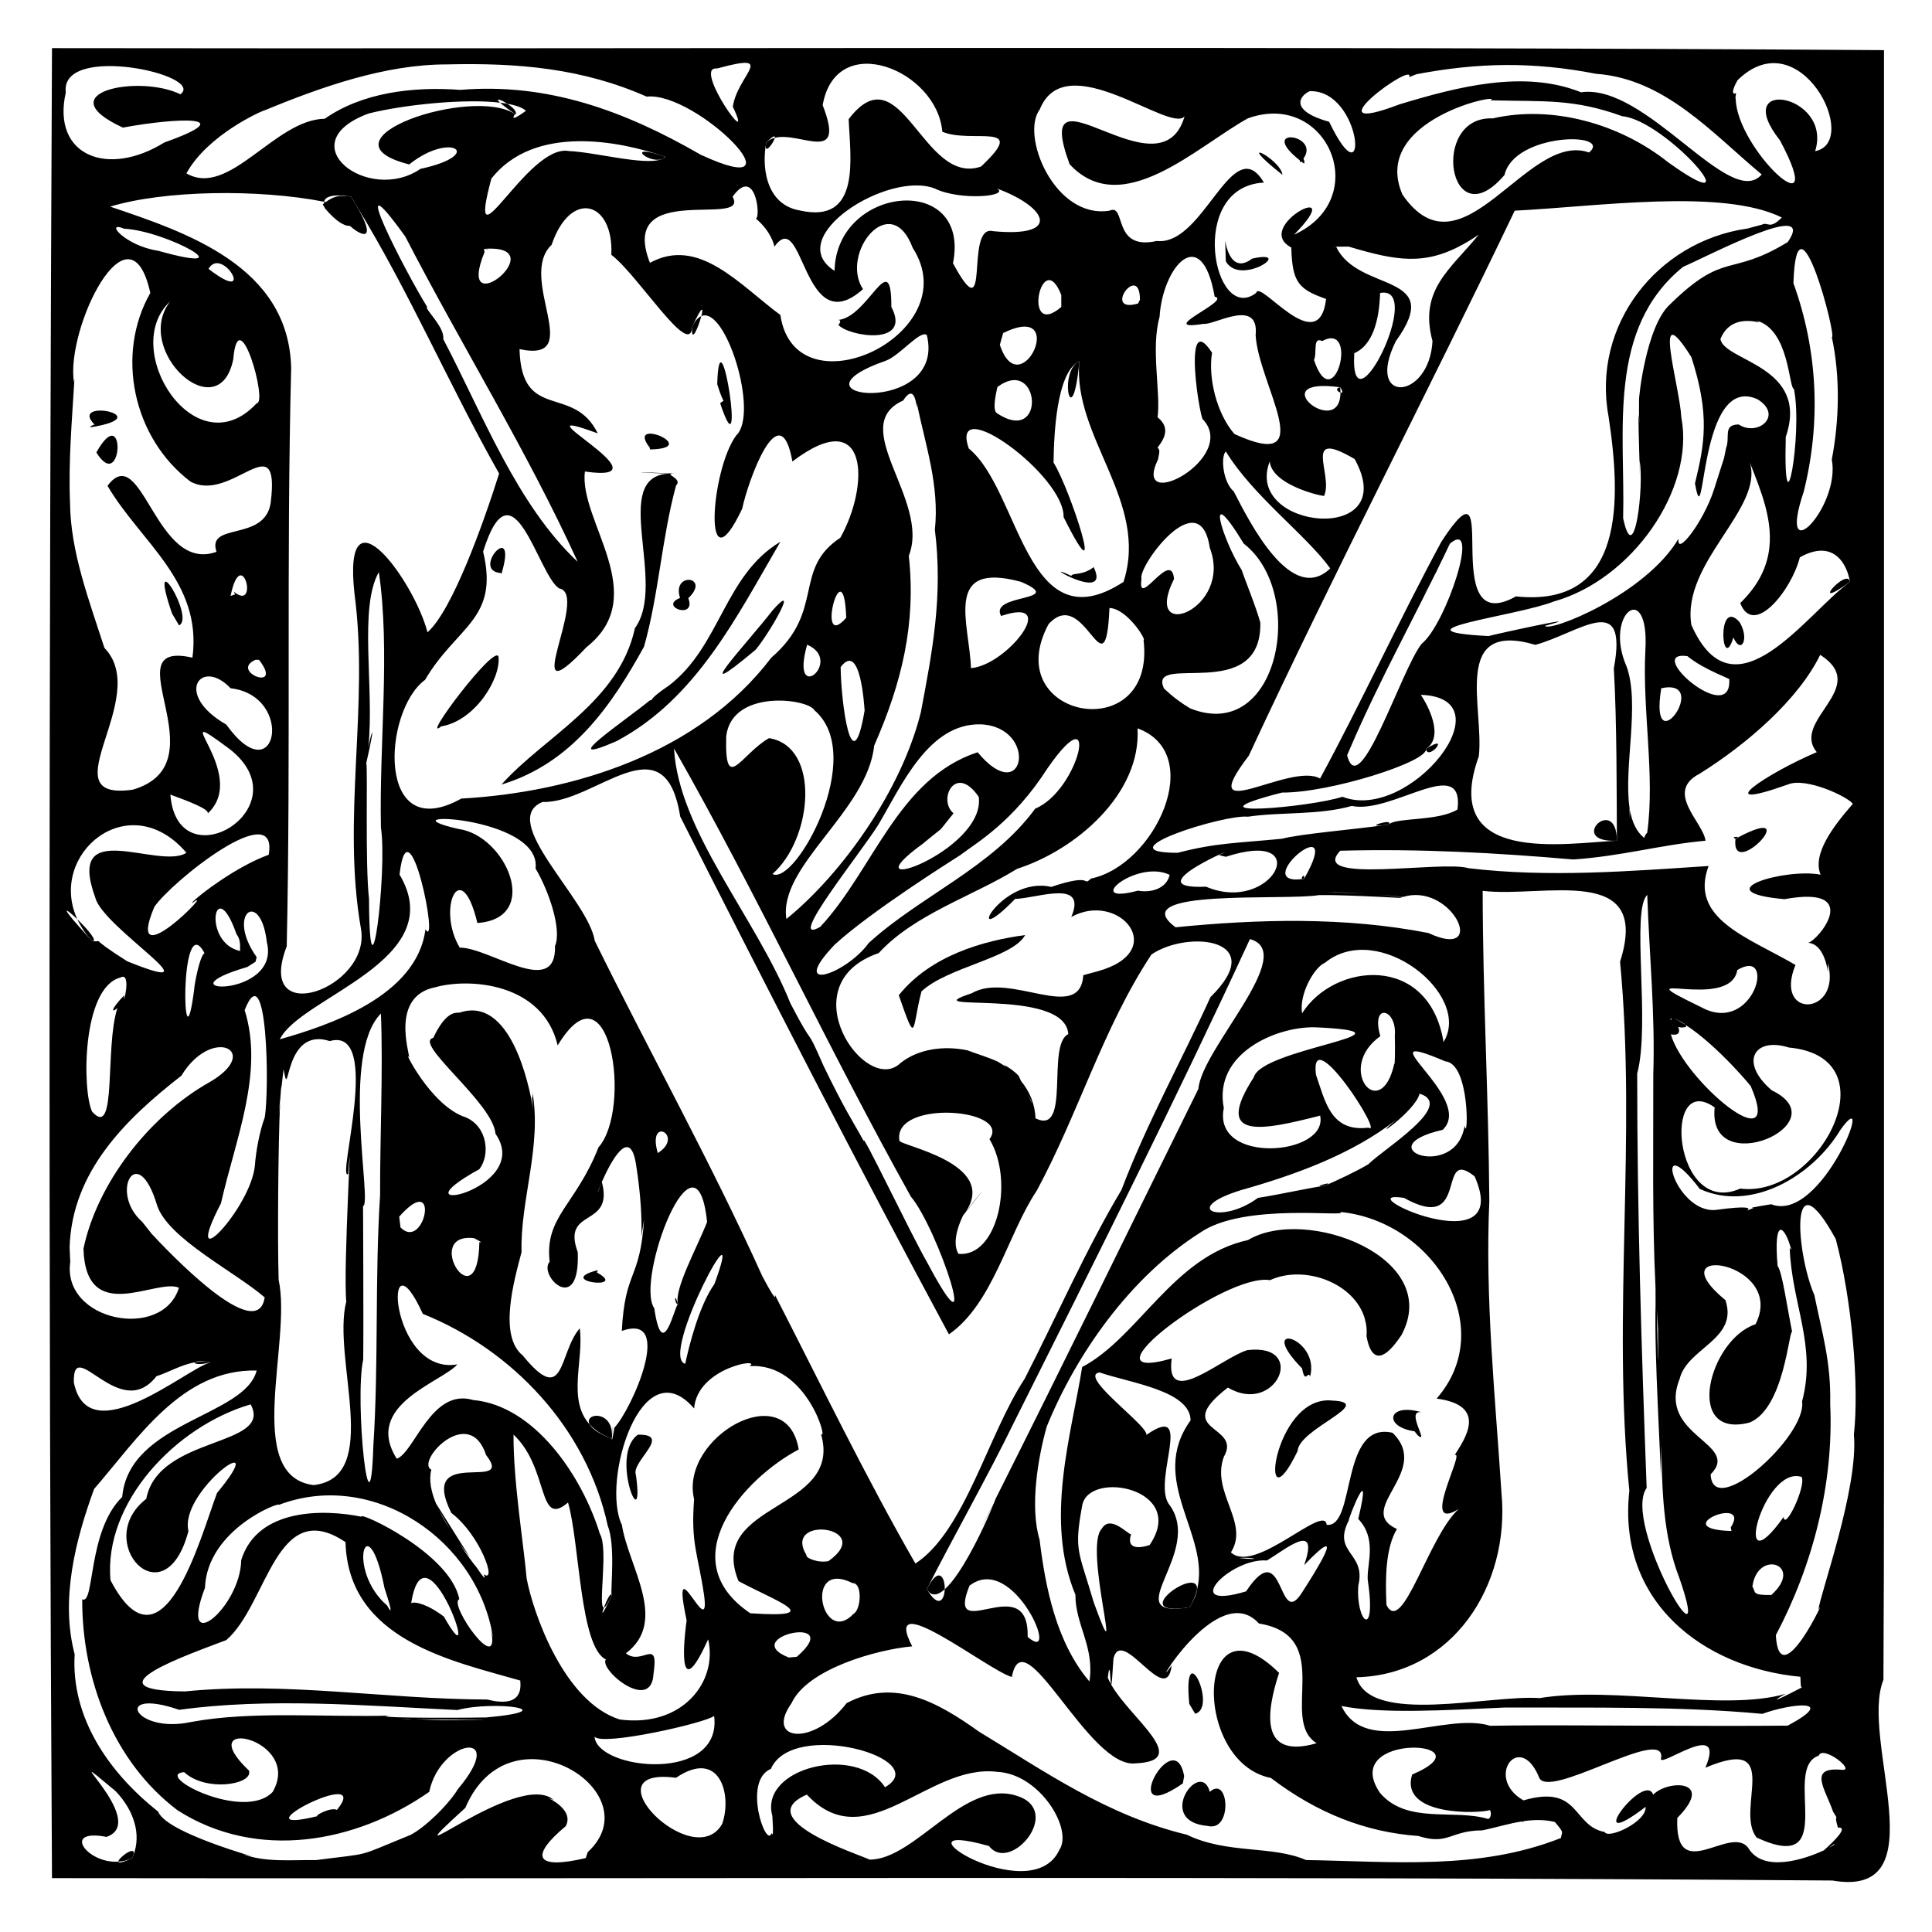 <?xml version="1.0" encoding="utf-8"?>
<!-- Generator: Adobe Illustrator 15.1.0, SVG Export Plug-In . SVG Version: 6.00 Build 0)  -->
<!DOCTYPE svg PUBLIC "-//W3C//DTD SVG 1.1//EN" "http://www.w3.org/Graphics/SVG/1.1/DTD/svg11.dtd">
<svg version="1.1" id="Layer_1" xmlns:svg="http://www.w3.org/2000/svg"
	 xmlns="http://www.w3.org/2000/svg" xmlns:xlink="http://www.w3.org/1999/xlink" x="0px" y="0px" width="283.46px"
	 height="283.46px" viewBox="0 0 283.46 283.46" enable-background="new 0 0 283.46 283.46" xml:space="preserve">
<g>
	<path d="M173.736,260.583c-1.432-8.011-10.127,8.006-0.186,1.07L173.736,260.583z"/>
	<path d="M195.455,205.489c-8.782-0.938-10.954,19.573-5.067,7.394C190.557,209.617,202.004,205.769,195.455,205.489z"/>
	<path d="M87.578,186.703l0.127-0.349C81.167,188.009,92.4,189.335,87.578,186.703z"/>
	<rect x="159.792" y="129.108" width="0.002" height="0.004"/>
	<rect x="197.819" y="223.347" width="0.004" height="0.006"/>
	<path d="M75.573,16.741c0.019,0.013,0.042,0.022,0.061,0.036c0.197-0.289,0.157-0.287,0.053-0.174
		c0.021-0.402-0.607-0.958-1.26-1.383c-0.332-0.06-0.681-0.112-1.052-0.155c0.358,0.333,1.044,0.869,2.201,1.672
		C75.575,16.738,75.574,16.74,75.573,16.741z"/>
	<path d="M237.229,123.349C237.187,116.374,229.708,123.688,237.229,123.349L237.229,123.349z"/>
	<path d="M194.397,173.964C196.358,173.093,191.866,174.316,194.397,173.964L194.397,173.964z"/>
	<path d="M203.301,121.04c0.135-0.019,0.276-0.039,0.405-0.058C204.725,119.924,199.53,121.546,203.301,121.04z"/>
	<path d="M158.36,52.989c-0.132,0.061-0.252,0.151-0.375,0.235C155.339,55.262,157.392,63.708,158.36,52.989z"/>
	<path d="M101.541,47.984c-0.158,2.635,0.955-0.052,1.357-1.609C102.416,46.58,101.955,47.084,101.541,47.984z"/>
	<path d="M174.552,235.81c0.503-0.852,0.846-1.7,1.064-2.548C176.052,229.434,164.853,237.407,174.552,235.81z"/>
	<path d="M135.986,233.164c0.654,1.112,1.586,0.934,2.624,0.013C138.665,231.487,137.755,229.623,135.986,233.164z"/>
	<path d="M196.669,57.611c0.002-0.246-0.009-0.508-0.037-0.795C195.778,56.979,196.301,57.512,196.669,57.611z"/>
	<path d="M191.083,128.974c0.086-0.011,0.159-0.015,0.251-0.029C191.498,127.964,190.739,128.885,191.083,128.974z"/>
	<path d="M88.608,235.854c0.212-0.025,0.56-0.53,1.11-1.709C89.661,233.422,88.97,234.879,88.608,235.854z"/>
	<path d="M99.482,191.348C98.839,189.234,98.988,191.47,99.482,191.348L99.482,191.348z"/>
	<path d="M209.208,109.89C209.56,111.747,213.006,107.41,209.208,109.89L209.208,109.89z"/>
	<path d="M271.412,85.373C271.102,83.115,265.016,90.016,271.412,85.373L271.412,85.373z"/>
	<path d="M113.677,20.221c-0.469,0.121-0.895,0.331-1.244,0.679C111.987,23.05,113.54,20.926,113.677,20.221z"/>
	<path d="M11.348,134.872c0.503,1.085,1.208,2.162,2.168,3.2C14.457,138.18,12.751,136.227,11.348,134.872z"/>
	<path d="M17.364,273.142c0.673-0.045,1.363-0.207,2.039-0.529c0.05-0.109,0.089-0.22,0.133-0.329
		C20.168,270.478,17.302,272.599,17.364,273.142z"/>
	<path d="M276.333,246.46c0.121-20.499,0.062-41.173,0.083-61.56c0-0.892,0-1.782,0-2.674c0-58.29,0-116.581,0-174.871
		C186.821,6.76,97.224,7.199,7.628,7.063c-0.427,89.497-0.538,178.995,0,268.492c87.07,0.132,174.148-0.317,261.209,0.352
		C284.559,278.615,272.782,255.242,276.333,246.46z M271.847,117.937c-2.724,3.133-6.012,7.297-4.73,10.396
		c-5.107-1.019-17.279,2.519-5.309,3.592c11.736-2.142,4.858,6.185,3.471,6.397c1.909,0.139,2.656,2.596,2.916,4.28
		c-0.008-0.36-0.013-0.787-0.013-1.296c2.077,7.731-8.048,8.308-4.754,0.267c-6.953-4.056-15.647-6.763-12.747-14.514
		c-11.488,0.751-23.476,1.729-35.253,0.317c-3.866-1.178-23.55,2.438-18.785-2.557c11.577-0.318,22.856,0.301,34.188,1.284
		c7.228-0.504,12.66-2.135,19.396-2.755c-0.296-2.684-6.081-7.142-0.856-9.833c7.016-4.387,14.484-10.886,17.688-17.442
		c7.501,4.838-4.362,9.58-0.505,14.281c-7.183,3.043-16.163,8.975-4.265,4.755C264.902,113.969,271.102,116.883,271.847,117.937z
		 M221.906,253.16c-0.098,0.001-0.198,0.002-0.301,0.004c0.103-0.002,0.2-0.003,0.296-0.004c-0.576,0.006-1.102,0.013-1.566,0.021
		c-0.539,0.008-1.11,0.016-1.706,0.023v-0.001c-6.586-2.07-18.229,4.684-21.813-2.904c5.965,1.207,15.57,0.6,23.938,0.229
		c12.589,0.042,25.72-0.207,37.816,0.926c4.121-1.508,11.291-2.324,3.717,1.73C250.265,253.299,230.392,253.078,221.906,253.16z
		 M218.291,266.863c-5.033-1.49-11.819,0.824-15.801-3.788c-6.258-9.082,16.541-7.746,4.696-2.717
		c-1.892,6.167,9.935,5.742,11.407,5.213C218.908,266.036,218.673,266.915,218.291,266.863z M191.143,233.474
		c-3.742,6.17-2.572-8.668-8.319,0.01c-9.926,2.98-2.342-4.958,3.05-4.531c2.702-1.586,7.794-5.965,5.466,0.678
		C198.164,222.531,192.67,231.099,191.143,233.474z M190.428,234.653c0.245-0.405,0.476-0.784,0.605-0.999
		C190.802,234.036,190.601,234.368,190.428,234.653z M191.08,233.578c0.02-0.032,0.036-0.058,0.046-0.075
		C191.11,233.53,191.096,233.552,191.08,233.578z M190.091,235.208c-0.252,0.416-0.414,0.684-0.508,0.837
		C189.695,235.862,189.883,235.551,190.091,235.208z M189.509,236.168C189.47,236.232,189.474,236.225,189.509,236.168
		L189.509,236.168z M181.828,228.6C183.495,228.4,185.788,228.975,181.828,228.6L181.828,228.6z M194.644,223.718
		c-0.257-3.228-10.538,7.342-14.045,4.045c2.795-4.401-2.975-8.816-1.035-14.029c2.75-4.752-7.865-3.631,0.589-10.154
		c7.055,4.202,11.796-6.565,2.855-5.488c-3.728,1.098-12.126,8.783-11.097,1.219c-14.223,4.087,7.911-12.656,14.424-11.486
		c5.06-2.336,12.488,0.422,13.939,5.758c0.001,0.164,0.008,0.385,0.021,0.648c0.003-0.244,0.003-0.426,0.002-0.57
		c0.195,0.751,0.266,1.555,0.201,2.399c0.436,2.474,1.678,4.976,5.112-0.16c6.192-11.489-14.142-19.017-22.507-13.96
		c-10.961,2.373-16.023,14.243-24.33,18.629c-1.554,9.871-5.575,22.395-0.99,33.41c-0.029,4.39,2.846,7.656,2.055,12.723
		c-4.835-5.7-6.44-13.67-7.31-20.786c-1.46-4.853-0.24-12.06,1.048-16.612c4.361-10.713,12.293-21.969,22.496-28.441
		c6.484-4.511,22.043-2.182,20.579-3.045c13.54,1.325,23.339,16.822,14.126,27.382c7.666,1.003,4.082,6.013,2.651,8.29
		c1.661-0.789-5.3,11.565,0.593,7.908c-4.455,4.01-8.244,18.715-10.604,14.08c-0.186-4.004-0.121-8.38,1.539-11.145
		c-6.32-2.873,5.195-8.451-0.648-14.119C196.55,208.441,199,224.235,194.644,223.718z M171.437,220.594
		c-2.298-3.579,3.846-15-3.249-10.062c0.11-0.389-0.72-1.298-1.86-2.398c-2.732-2.639-7.263-6.387-5.023-6.778
		c4.616,1.577,13.315,2.685,13.379,7.035c-6.377,8.826,3.012,16.796,0.934,24.871c-0.065,0.567-0.381,1.391-1.064,2.548
		C163.414,237.644,176.975,227.68,171.437,220.594z M165.955,225.103c-0.437,0.072-3.055-2.953-4.298-0.817
		c-2.772,2.729,3.599,23.938-1.181,10.825c-2.235-7.652-2.934-7.5-1.696-14.238c0.966-5.262,15.53-2.464,9.888,5.813
		C166.653,227.342,165.304,227.017,165.955,225.103z M165.808,225.127c0.035-0.006,0.078-0.013,0.109-0.019
		C165.868,225.118,165.832,225.124,165.808,225.127z M162.987,247.092c-0.179-0.32-0.332-0.637-0.452-0.945
		C162.861,243.336,162.886,246.422,162.987,247.092z M138.61,233.176c-0.05,1.535-0.896,2.925-2.624-0.013
		c3.376-6.758,8.959-16.576,12.874-24.649c11.775-23.524,23.491-46.829,34.528-70.732c7.17,1.979-7.076,16.04-7.563,21.977
		c-9.911,20.056-19.707,40.166-29.756,60.151c-0.069,0.188-0.152,0.404-0.249,0.646c-0.179,0.326-0.771,1.467-1.836,3.574
		c0.931-1.762,1.532-2.935,1.775-3.423c-0.965,2.396-3.063,6.96-5.153,10.051c-0.58,1.134-0.408,0.796-0.002,0.003
		C139.925,231.765,139.248,232.611,138.61,233.176z M125.094,232.275c1.466-0.045,1.266,3.918,0.109,4.529
		C120.539,241.679,117.849,228.652,125.094,232.275z M118.322,228.158c-3.614-5.957,10.313-4.174,3.236,0.883
		C120.033,229.368,118.129,228.566,118.322,228.158z M115.729,243.19c-7.606-3.013,8.577-6.511,1.171-0.106L115.729,243.19z
		 M115.459,243.083c-0.03-0.012-0.059-0.022-0.088-0.034C115.402,243.06,115.431,243.072,115.459,243.083z M115.135,242.955
		c-0.13-0.051-0.249-0.099-0.368-0.146C114.899,242.861,115.022,242.91,115.135,242.955z M114.595,242.741
		c-0.17-0.067-0.329-0.13-0.477-0.189C114.28,242.616,114.44,242.679,114.595,242.741z M113.665,242.373
		c-0.109-0.043-0.209-0.083-0.304-0.12C113.459,242.292,113.561,242.332,113.665,242.373z M113.671,189.931
		c0.178,0.649-0.035,0.54-0.965-1.109c-0.013-0.022-0.026-0.047-0.04-0.071c-0.013-0.023-0.025-0.044-0.039-0.069
		c-0.186-0.329-0.441-0.799-0.783-1.444c-7.511-16.669-16.746-33.258-24.582-49.206c-0.944-6.068-14.282-17.673-7.655-20.369
		c7.705,0.259,17.917-12.19,20.192,2.134c12.876,25.461,25.888,50.857,39.425,75.975c6.472-4.478,8.668-14.815,12.885-21.071
		c6.227-11.559,9.681-23.813,16.826-34.657c5.384-3.66,17.394-2.328,8.662,6.251c-4.085,9.005-9.381,18.556-13.057,28.286
		c-5.145,8.588-9.529,18.605-14.205,27.717c-5.409,8.195-8.769,22.353-16.027,27.102
		C127.042,216.77,120.457,203.161,113.671,189.931z M99.482,191.348c-0.494,0.122-2.265,8.968-3.488,0.595
		c-2.869-4.086,6.16-27.939,7.75-12.651C102.229,183.14,98.839,189.234,99.482,191.348z M96.507,169.177
		C94.89,163.552,100.545,166.632,96.507,169.177L96.507,169.177z M104.821,188.384c-2.284,3.236-3.719,9.072-4.287,11.71
		C96.61,199.065,109.927,174.455,104.821,188.384z M89.718,234.145c-1.508,3.233-1.494,2.742-1.11,1.709
		c-0.921,0.111,0.69-8.762-0.595-10.802c-2.613-8.507-9.591-18.842-18.603-19.645c-6.13-1.818-8.608,7.715-11.197,8.616
		c-4.993-7.882,6.593-11.216,8.886-13.839c-10.051,1.695-11-20.501-5.065-7.416c13.12,5.255,24.041,16.771,27.133,31.082
		C90.3,226.723,89.6,232.656,89.718,234.145z M76.33,246.567c0.105,1.179,0.26,4.061-4.851,2.786
		c-14.804-0.034-29.517-2.664-44.355-1.191c-14.793-0.125,0.831-5.52,6.079-7.533c6.072-5.221,7.276-21.258,17.49-14.369
		C51.086,240.707,66.558,243.734,76.33,246.567z M60.375,252.276c-2.237-0.04-1.931-0.05-0.491-0.043
		C60.032,252.246,60.198,252.26,60.375,252.276z M60.099,252.271c-0.075-0.002-0.148-0.003-0.22-0.004
		C59.961,252.268,60.034,252.27,60.099,252.271z M59.428,252.259c-0.088-0.002-0.172-0.004-0.256-0.005
		C59.26,252.256,59.345,252.257,59.428,252.259z M59.141,252.253c-0.752-0.013-1.325-0.023-1.738-0.03
		C57.924,252.232,58.577,252.244,59.141,252.253z M57.382,251.708c-9.729,0.273-20.343-0.723-29.312,0.933
		c-8.483,1.85-11.638-5.173-1.783-1.78c13.167-1.802,27.165-0.623,40.812,0.033c5.374-1.438,15.989,0.023,4.249,1.086
		C64.643,252.089,53.573,252.01,57.382,251.708z M66.465,252.382c-1.968,0.003-4.014-0.072-5.526-0.143
		C65.983,252.276,77.196,252.414,66.465,252.382z M56.981,252.215c-0.101-0.002-0.188-0.003-0.257-0.004
		C56.796,252.212,56.885,252.214,56.981,252.215z M56.524,252.208C56.449,252.207,56.454,252.207,56.524,252.208L56.524,252.208z
		 M46.658,266.442c-12.928,3.181,8.344-7.767,2.777-0.894C48.585,265.06,45.893,266.507,46.658,266.442z M36.563,260
		c0.015-0.042,0.01-0.109-0.031-0.219c-8.716-8.237,7.997-4.752,3.481,3.118c-4.167,4.464-17.641-2.502-13-2.896
		C30.138,262.898,36.742,261.875,36.563,260z M36.774,206.046c3.371,6.285-13.56,4.531-15.313,13.863
		c-8.031,6.221,2.69,17.99,6.187,4.725c-1.409-5.93,12.695-15.855,4.194-5.586c-2.427,6.439-7.973,27.431-15.629,12.802
		c-0.015-0.164-0.028-0.307-0.042-0.462c0.026,0.286,0.042,0.462,0.042,0.462C15.176,220.47,25.757,209.263,36.774,206.046z
		 M10.304,185.148L10.211,183c0.348-11.076,8.163-18.758,16.4-25.176c4.493-7.383,11.836-3.633,4.311,0.848
		c-9.29,5.18-16.729,15.211-18.677,24.537c0.351,11.453,10.722,4.263,14.01,5.724C23.853,196.748,9.068,193.857,10.304,185.148z
		 M10.213,182.944c0.002-0.067,0.004-0.126,0.006-0.191C10.216,182.839,10.214,182.902,10.213,182.944z M10.22,182.712
		c0.012-0.402,0.024-0.771,0.035-1.113C10.24,182.06,10.228,182.459,10.22,182.712z M10.266,181.248
		c0.002-0.075,0.004-0.146,0.007-0.218C10.271,181.103,10.268,181.175,10.266,181.248z M10.298,180.208
		c0.004-0.136,0.009-0.276,0.013-0.397C10.307,179.94,10.303,180.074,10.298,180.208z M10.319,179.561
		c0.016-0.514,0.027-0.877,0.035-1.113C10.345,178.717,10.333,179.113,10.319,179.561z M10.364,178.109
		C10.366,178.074,10.366,178.077,10.364,178.109L10.364,178.109z M18.226,146.02c-2.25,2.35-1.734,2.579-0.998,1.868
		c-1.895,5.803-0.003,19.388-3.714,15.209c-1.472-3.054-1.513-18.178,4.138-19.671C19.449,142.427,17.933,148.204,18.226,146.02z
		 M19.471,115.863c-12.645,1.783,2.915-13.497-4.152-20.81c-2.224-6.902-4.981-14.074-5.043-21.26
		c-0.256-6.178,0.292-12.146,0.645-18.186c-0.012,0.052-0.042,0.258-0.073,0.481c-1.241-7.846,8.133-27.066,11.206-13.107
		c-5.122,8.995-2.582,21.241,5.887,27.674c6.018,3.276,13.217-8.667,11.776,3.095c-0.835,5.813-9.448,2.783-7.949,7.209
		c-8.971,3.24-10.89-16.484-15.995-9.682c4.845,8.261,13.941,14.067,12.461,25.215C16.042,93.72,32.777,111.994,19.471,115.863z
		 M74.427,15.22c1.255,0.223,2.22,0.56,2.744,1.034c-2.301,1.681-1.92,0.909-1.598,0.488c-6.263-4.19-29.757,3.771-15.532,7.383
		c6.095-4.914,11.287-1.427,1.647,0.65c-7.648,5.246-19.43-3.764-7.594-8.125c5.141-1.292,14.026-2.202,19.281-1.585
		C72.536,14.283,73.498,14.614,74.427,15.22z M108.018,63.882c-3.797,5.135-4.952,23.07,0.881,10.744
		c0.812-3.956,5.529-17.156,7.362-6.917c11.321-8.613,11.306,3.613,7.028,11.192c-7.043,4.65-2.148,10.717-10.131,17.598
		C102.48,110.585,84,116.254,67.685,117.165c-12.523,7.001-11.562-12.837-5.321-17.417c4.64-7.912,10.918-8.853,8.517-18.82
		c4.352-13.884,8.066,3.53,11.166,5.408c4.596,0.776-6.512,19.731,4.002,8.619c9.636-7.627-1.158-18.542-0.232-25.773
		c13.3,1.896-11.449-10.51,1.888-5.594c-3.577-7.316-11.199-1.617-11.482-12.365c9.873,2.108-0.428-10.429,4.712-15.308
		c2.788-8.22,9.131-6.394,8.758,1.473c3.87,2.902,11.565,15.315,11.849,10.597c1.55-3.367,1.675-2.841,1.357-1.609
		C106.506,44.841,111.392,60.706,108.018,63.882z M146.292,27.666c7.531,2.801,9.393,7.217-0.596,6.25
		c-4.287-1.049-0.119,15.332-5.877,4.708c2.672-13.371-17.133-11.459-17.374,1.112c-7.723-4.886,7.849-14.774,14.72-12.07
		C140.869,29.483,148.191,28.806,146.292,27.666z M164.839,85.374c-14.319,9.333-15.137-13.405-22.7-19.571
		c-2.939-8.446,14.114,3.996,13.907,10.06c6.639,13.282,0.928-4.216-1.473-7.998c0.063-4.765,0.544-12.687,3.411-14.641
		c0.117-0.09,0.239-0.172,0.375-0.235C157.349,64.181,168.646,73.586,164.839,85.374z M177.496,80.369
		c3.475,9.045-10.064,14.216-5.244,4.576c-0.395-4.541-5.457,4.665-4.772-0.008c-0.008-0.021-0.014-0.035-0.021-0.055
		c0.012,0.032,0.021,0.055,0.021,0.055C166.829,83.228,176.037,70.614,177.496,80.369z M169.841,65.65
		c1.349-1.674,1.625-3.12-0.002-4.426c0.48-3.666-1.014-10.107,0.291-14.716c0.43-7.342,6.162-14.019,8.086-2.971
		c2.639,0.486-9.053,5.171-1.626,3.977c1.507,0.244,8.202-3.932,7.634,1.674c0.439,7.316,9.656,20.342-3.114,14.487
		c-2.636-3.038-3.876-8.315-3.282-11.918c-1.668-2.572-2.338-1.798-2.492,0.176c-0.217,2.766,0.578,7.891,1.07,9.508
		c5.551,5.675-10.505,14.202-6.502,5.969C170.169,66.088,170.166,66.066,169.841,65.65z M197.894,36.188
		c0.515,0.153,0.967,0.284,1.367,0.398c0.033,0.009,0.065,0.018,0.098,0.027c0.436,0.124,0.805,0.225,1.113,0.306
		c6.199,1.655,10.296,1.725,16.474-2.478c-4.155,5.107-8.8,8.086-6.771,15.603c-0.469,8.724-9.98,9.323-5.389,0.023
		c7.387-10.219-5.506-7.02-8.742-13.86C193.623,36.184,199.97,36.188,197.894,36.188z M218.721,14.721
		c8.016,0.195,12.185-0.243,19.294,2.33c6.423,0.577,19.857,16.151,6.723,6.751c-7.109-5.669-17.023-8.428-25.722-6.433
		c-9.302-0.397-6.46,17.931,1.724,8.3c1.448-6.227,16.002-6.328,12.405-3.295c-9.12-3.244-18.599,18.894-27.375,6.184
		C200.958,17.503,220.667,13.511,218.721,14.721z M262.003,64.103c3.567-10.435-9.039-11.081-9.584-14.355
		c1.804-4.511,7.209-1.681,5.286-2.708c4.831,1.292,4.728,9.898,5.495,10.026C264.546,63.558,261.606,79.732,262.003,64.103z
		 M263.21,57.113c0.008,0.036,0.014,0.068,0.021,0.104C263.222,57.171,263.215,57.138,263.21,57.113z M263.234,57.229
		c0.012,0.056,0.023,0.109,0.034,0.164C263.255,57.331,263.244,57.274,263.234,57.229z M263.298,57.539
		c0.012,0.057,0.024,0.114,0.035,0.169C263.322,57.648,263.31,57.592,263.298,57.539z M263.49,58.463
		c0.029,0.137,0.056,0.264,0.079,0.38C263.543,58.718,263.517,58.591,263.49,58.463z M255.104,62.278
		c-2.389,0.019-1.219,1.867-1.854,3.437c-0.541,2.518,0.248-0.308-1.8,6.184c-1.569,4.77-5.56,9.895-5.172,7.125
		c-4.833,8.183-18.873,13.766-19.617,12.802c7.269-1.958-7.142,1.181-8.256,1.496c-14.884-0.777,4.112-2.904,9.585-5.078
		c11.408-3.189,20.701-16.399,18.693-27.011c-0.252-4.747-4.459-18.286,1.477-8.83c2.736,8.505,1.938,12.714,0.525,18.526
		c1.57,8.836,0.426-16.34,9.186-12.344C261.693,60.956,257.889,64.12,255.104,62.278z M243.736,100.977
		c0.961-0.205,1.672-0.356,2.187-0.465C244.96,100.716,243.736,100.977,243.736,100.977
		C251.209,99.386,241.859,112.549,243.736,100.977z M246.337,100.423c0.265-0.057,0.451-0.096,0.565-0.121
		C246.775,100.33,246.577,100.372,246.337,100.423z M247.567,96.266c2.532,2.08,6.669,3.426,6.149,3.433
		C254.101,106.746,241.017,95.361,247.567,96.266z M247,100.282C247.077,100.266,247.069,100.268,247,100.282L247,100.282z
		 M239.103,120.612c-0.009-0.108-0.017-0.204-0.023-0.286C239.087,120.413,239.094,120.507,239.103,120.612L239.103,120.612z
		 M241.25,122.948c-1.146-0.897-1.775-2.297-2.091-4.013c-0.009,0.345-0.021,0.722-0.036,1.137
		c-0.023-0.596-0.038-1.132-0.045-1.606c-0.871-5.94,1.568-15.225-0.437-20.703c-3.407-7.723,3.377-12.896,2.766-2.375
		c-0.466,8.786,1.435,18.411,0.268,26.787C241.429,122.386,241.266,122.752,241.25,122.948z M216.97,110.952
		c0.804-7.072-4.074-20,8.297-16.34c6.524-1.792,13.652-8.072,11.512,3.461c0.459,8.104,0.408,18.301,0.45,25.276
		C229.708,123.688,211.177,127.022,216.97,110.952z M203.814,120.904c-0.034,0.026-0.08,0.049-0.107,0.078
		c-0.146,0.021-0.28,0.041-0.405,0.058c-4.601,0.655-12.462,1.296-15.21,2.019c-6.56,0.644-9.643,0.586-15.307,2.062
		c-11.194,0.014,6.844-5.694,10.303-5.295c4.672-0.71,10.445-0.207,15.24-1.58c5.906,1.255,16.54-7.712,15.512,0.518
		C211.027,120.502,205.096,119.926,203.814,120.904z M211.099,137.497c-0.45-0.144-0.953-0.342-1.514-0.604
		c-12.24-2.403-25.039-2.043-37.104-0.845c-7.769-5.734,16.121-3.868,21.008-4.716c4.033-0.089,14.722,0.577,11.932,0.406
		c0.115-0.044,0.215-0.083,0.323-0.124c-0.604-0.057-1.694-0.167-3.396-0.349c1.488,0.124,2.76,0.251,3.452,0.327
		c0.456-0.175,0.852-0.326,1.188-0.455c-0.45,0.172-0.889,0.34-1.188,0.455c0.019,0.002,0.034,0.004,0.052,0.006
		C212.604,129.52,217.805,139.64,211.099,137.497z M207.312,131.014c0.269-0.103,0.494-0.189,0.678-0.26
		C207.785,130.833,207.552,130.921,207.312,131.014z M208.05,130.731c0.087-0.033,0.164-0.063,0.232-0.089
		C208.211,130.669,208.134,130.699,208.05,130.731z M208.497,130.56c0.046-0.018,0.085-0.033,0.115-0.044
		C208.58,130.528,208.542,130.543,208.497,130.56z M194.404,141.248c7.819-6.34,21.662,4.742,17.389,11.639
		c-2.162-13.08-16.074-11.644-20.754-4.214C190.571,145.861,192.826,141.901,194.404,141.248z M202.522,152.023
		c-1.474-5,2.481-4.103,2.122-0.045c0.064,1.561,0.008,4.686-0.064,4.045C202.594,164.995,195.856,156.769,202.522,152.023z
		 M204.371,156.965c-0.075,0.341-0.143,0.646-0.203,0.922C204.239,157.563,204.309,157.246,204.371,156.965z M204.062,158.363
		c-0.008,0.033-0.016,0.067-0.022,0.1C204.047,158.429,204.054,158.397,204.062,158.363z M203.886,159.157
		c-0.004,0.019-0.009,0.037-0.013,0.056C203.878,159.194,203.882,159.176,203.886,159.157z M203.828,159.419
		c-0.019,0.086-0.036,0.164-0.051,0.229C203.792,159.58,203.809,159.504,203.828,159.419z M203.732,159.854
		c-0.014,0.06-0.022,0.103-0.028,0.126C203.709,159.955,203.718,159.914,203.732,159.854z M193.074,157.676
		c-1.01-8.103,10.166,9.248,7.686,7.772C195.207,166.148,194.419,161.502,193.074,157.676z M192.872,150.727
		c-0.846-0.04-1.044-0.051,0.228,0.005c11.173,0.52,4.801,0.229,1.127,0.059c14.285,0.825-9.172,3.101-10.262,7.25
		c-6.025,9.303,1.104,7.85,9.724,5.642c1.251,5.893-15.845,7.263-14.134-1.102C177.98,154.521,187.309,150.599,192.872,150.727z
		 M182.023,174.632c8.031-2.268,16.338-5.272,22.855-10.357c-4.545,3.785,2.795-1.196,3.4-3.816
		c5.34,1.672-5.248,8.074-7.535,10.373c-2.026,1.179-4.386,2.262-6.347,3.133c-2.531,0.352-6.39,1.244-9.833,1.789
		C179.141,179.75,173.158,177.386,182.023,174.632z M205.99,175.75c9.797,5.484,4.674-7.729,10.368-3.151
		C222.293,186.091,196.966,174.381,205.99,175.75z M214.365,168.613c0.014-0.088,0.03-0.2,0.051-0.334
		C214.394,168.417,214.377,168.532,214.365,168.613z M214.884,165.155c-1.234,8.222-14.635,3.212-3.217,0.613
		c4.966-4.659-12.272-15.438,0.398-10.044C215.753,156.042,215.388,167.936,214.884,165.155z M214.516,167.606
		c0.012-0.076,0.023-0.154,0.035-0.232C214.54,167.455,214.527,167.533,214.516,167.606z M214.561,167.311
		c0.021-0.141,0.042-0.283,0.063-0.426C214.602,167.038,214.581,167.179,214.561,167.311z M214.709,166.317
		c0.045-0.295,0.084-0.56,0.115-0.764C214.784,165.827,214.745,166.083,214.709,166.317z M166.957,130.675
		c-8.355,2.236-0.247-4.682,4.651-2.321C171.15,130.447,168.759,131.018,166.957,130.675z M158.946,143.076
		c-0.003,0.042-0.006,0.077-0.009,0.117C158.943,143.121,158.946,143.076,158.946,143.076c-0.515,7.18-10.794-0.627-16.368,2.652
		c-9.271,3.039,13.711-1.068,14.161,6.004c-3.263,1.529,0.454,14.948-4.812,12.348c-0.074-2.106-0.873-3.952-2.125-5.481
		c-0.113-0.243-0.228-0.489-0.354-0.765c-0.65-0.689-1.406-1.21-2.212-1.648c0.144,0.132,0.285,0.265,0.423,0.401
		c-0.416-0.304-0.851-0.585-1.305-0.842c-1.439-0.649-2.99-1.102-4.454-1.654c-3.493-0.705-7.182-0.189-9.774,1.87
		c-5.092,4.968-16.529-11.557-3.207-16.125c5.297-5.75,13.705-8.285,20.311-12.364c8.66-2.78,18.234-11.036,17.665-20.611
		c10.16,3.721,2.577,20.073-6.814,22.039c-1.441,1.277,0.615-0.943-5.85,1.227c-7.492-1.74-13.276,9.98-5.298,1.763
		c3.326-0.102,10.628-2.989,8.244,2.65c7.021-3.896,14.546,5.035,3.853,7.97L158.946,143.076z M158.926,143.352
		c-0.002,0.027-0.004,0.056-0.006,0.083C158.922,143.406,158.924,143.377,158.926,143.352z M158.911,143.563
		c-0.011,0.147-0.021,0.286-0.03,0.42C158.892,143.83,158.902,143.687,158.911,143.563z M158.83,144.703
		c-0.003,0.036-0.006,0.069-0.008,0.105C158.824,144.772,158.827,144.738,158.83,144.703z M158.797,145.148
		c-0.046,0.639-0.069,0.962-0.077,1.071C158.73,146.083,158.761,145.651,158.797,145.148z M158.719,146.236
		C158.716,146.271,158.716,146.271,158.719,146.236L158.719,146.236z M150.768,160.615
		C151.584,161.964,151.689,162.46,150.768,160.615L150.768,160.615z M141.309,178.32c5.21-6.578,1.685-2.255,0.374-0.523
		c4.88-7.221-9.836-9.711-9.728-10.464c-0.97-6.075,16.59-4.708,13.222-0.198c3.688,6.139,1.156,17.379-4.546,16.828
		C139.442,182.059,141.129,178.698,141.309,178.32z M126.752,167.464c-1.624-2.966-2.72-4.471-5.911-11.063
		c-2.911-6.65-1.044-1.813-4.876-9.199c-4.968-12.454-16.421-25.261-17.075-37.391c12.337,21.641,22.609,44.016,34.75,65.747
		c4.032,4.812,10.709,25.299,2.412,9.7C133.566,180.941,126.249,165.537,126.752,167.464z M118.422,94.588
		C123.902,96.963,115.825,103.765,118.422,94.588L118.422,94.588z M133.337,81.548c3.224-8.124-9.176-19.037-0.819-22.789
		c2.105-3.32,1.975,2.873,1.996,0.414c1.264,6.122,3.34,12.081,2.649,18.548c1.208,9.738-0.372,17.868-2.061,26.789
		c-2.846,11.504-11.631,23.764-19.724,30.324c-1.219-7.773,11.88-15.837,12.878-25.431
		C132.281,100.268,134.433,91.53,133.337,81.548z M167.781,93.911c1.884,15.867-21.369,11.548-13.941-2.333
		c5.369-5.909,8.355,10.835,8.94-2.377C165.367,89.298,168.267,93.951,167.781,93.911z M167.801,94.087c0-0.001,0-0.002,0-0.003
		C167.801,94.085,167.801,94.086,167.801,94.087z M153.721,112.678c7.838-11.275,4.679,3.263-1.836,5.964
		c-6.297,8.612-16.981,12.884-24.436,19.725c-3.309,4.575-11.968,7.533-4.955,0.201c5.369-4.895,16.797-12.075,18.379-13.096
		C143.291,123.634,148.599,120.658,153.721,112.678z M139.9,119.329c-2.37-1.982,0.294-7.406,3.7-2.414
		c1.068,7.994-19.85,15.321-8.221,6.887c0.792-0.658,1.696-1.392,2.664-2.152L139.9,119.329z M138.874,118.471
		C138.846,118.447,138.846,118.448,138.874,118.471L138.874,118.471z M138.995,118.572c0.085,0.071,0.198,0.166,0.317,0.265
		C139.173,118.721,139.066,118.632,138.995,118.572z M139.798,119.244c0.004,0.003,0.007,0.006,0.011,0.009
		C139.805,119.25,139.802,119.248,139.798,119.244z M141.924,124.673c-0.034,0.026-0.106,0.081-0.2,0.152
		C141.834,124.742,141.896,124.694,141.924,124.673z M141.118,125.286c-0.079,0.06-0.142,0.108-0.186,0.141
		C141,125.375,141.058,125.332,141.118,125.286z M146.878,90.377c0.024-0.008,0.044-0.015,0.067-0.023
		C146.906,90.368,146.878,90.377,146.878,90.377c8.834-2.999,0.891,7.238-4.42,7.651c-0.207-6.531-4.172-15.801,7.361-12.656
		C156.636,88.312,145.048,87.034,146.878,90.377z M150.771,89.056c-0.031,0.011-0.09,0.031-0.169,0.058
		C150.689,89.083,150.741,89.066,150.771,89.056z M150.474,89.157c-0.057,0.019-0.118,0.04-0.187,0.063
		C150.357,89.196,150.419,89.175,150.474,89.157z M149.599,89.454c-0.091,0.031-0.184,0.063-0.279,0.095
		C149.419,89.514,149.51,89.483,149.599,89.454z M149.017,89.651c-0.26,0.088-0.521,0.177-0.771,0.262
		C148.531,89.816,148.787,89.729,149.017,89.651z M147.093,90.304c-0.002,0-0.004,0.001-0.006,0.002
		C147.089,90.305,147.091,90.305,147.093,90.304z M143.934,106.275c0.023,0.001,0.044,0.002,0.067,0.003
		C143.96,106.276,143.934,106.275,143.934,106.275c8.476,0.428,6.434,12.447-0.499,4.094c-11.688,3.83-15.27,17.223-23.084,25.611
		c-5.331,3.079,6.157-11.112,8.552-15.034C132.272,115.238,136.286,106.041,143.934,106.275z M147.492,106.455
		c-0.277-0.014-0.799-0.04-1.363-0.069C146.827,106.421,147.264,106.443,147.492,106.455z M145.554,106.357
		c-0.66-0.034-1.274-0.064-1.514-0.077C144.627,106.31,145.126,106.335,145.554,106.357z M123.338,97.874
		c2.973-3.952,3.477,6.078,3.518,6.359C124.984,115.306,123.382,103.027,123.338,97.874z M122.82,92.169
		c0.132-0.151,0.271-0.311,0.408-0.468C123.077,91.875,122.938,92.034,122.82,92.169z M123.83,91.012
		c0.195-0.224,0.327-0.375,0.327-0.375c-4.638,5.313-0.382-10.814,0,0C124.041,90.771,123.935,90.892,123.83,91.012z
		 M122.367,92.688c-0.097,0.112-0.167,0.191-0.209,0.24C122.205,92.875,122.277,92.791,122.367,92.688z M118.458,94.603
		c0.03,0.013,0.056,0.024,0.085,0.037C118.505,94.624,118.478,94.612,118.458,94.603z M118.939,94.813
		c0.062,0.026,0.117,0.05,0.175,0.076C119.054,94.862,118.995,94.836,118.939,94.813z M119.888,95.224
		c0.086,0.037,0.165,0.071,0.238,0.103C120.049,95.293,119.97,95.259,119.888,95.224z M120.387,95.439
		c0.172,0.075,0.292,0.127,0.367,0.159C120.671,95.563,120.542,95.507,120.387,95.439z M120.813,95.625
		c0.014,0.006,0.023,0.01,0.03,0.013C120.837,95.635,120.827,95.63,120.813,95.625z M119.5,104.215
		c7.786,6.692-2.88,25.826-6.164,24.013c5.875-5.135,7.118-18.695-0.5-19.931c-4.138,2.351-6.52,8.331-6.29-0.254
		C107.359,101.035,118.572,102.49,119.5,104.215z M167.895,94.875c0.001,0.009,0.002,0.018,0.003,0.026
		C167.897,94.893,167.896,94.884,167.895,94.875z M167.989,95.665c0.011,0.086,0.021,0.168,0.03,0.252
		C168.009,95.832,167.999,95.746,167.989,95.665z M168.062,96.277c0.016,0.135,0.031,0.271,0.047,0.399
		C168.093,96.541,168.078,96.408,168.062,96.277z M168.333,98.563c0.062,0.52,0.112,0.946,0.152,1.284
		C168.441,99.475,168.389,99.034,168.333,98.563z M168.507,100.035c0.008,0.065,0.017,0.139,0.023,0.196
		C168.524,100.17,168.516,100.102,168.507,100.035z M168.538,100.286c0.022,0.189,0.038,0.324,0.051,0.431
		C168.576,100.606,168.558,100.458,168.538,100.286z M168.596,100.782C168.625,101.025,168.623,100.998,168.596,100.782
		L168.596,100.782z M182.193,83.66c-2.895-4.602-5.587-13.542,0.289-3.899c9.317,7.218,5.176,29.417-7.868,24.167
		c-2.507-1.491-3.807-2.945-3.825-2.897c-2.563-5.451,14.344,2.415,14.125-9.669C184.393,89.317,182.461,84.567,182.193,83.66z
		 M179.853,66.24c4.031,6.583,11.797,12.262,15.32,17.157c-5.689,5.476-11.846-6.793-14.145-11.272
		C179.361,70.675,179.095,66.917,179.853,66.24z M170.53,100.479c-0.04-0.085-0.078-0.167-0.115-0.245
		C170.455,100.32,170.494,100.402,170.53,100.479z M170.779,101.01c-0.011-0.023-0.02-0.042-0.029-0.064
		C170.762,100.973,170.773,100.996,170.779,101.01z M169.713,98.744c0.023,0.05,0.053,0.111,0.086,0.182
		C169.765,98.853,169.735,98.79,169.713,98.744z M169.893,99.125c0.072,0.154,0.155,0.331,0.241,0.513
		C170.038,99.433,169.958,99.263,169.893,99.125z M170.262,99.911c0.007,0.014,0.014,0.028,0.021,0.042
		C170.276,99.939,170.269,99.925,170.262,99.911z M179.851,125.706c13.242-4.313,6.876,8.547-2.9,4.388
		c-11.103,0.48,6.846-6.886,1.878-4.635L179.851,125.706z M179.951,125.674c0.099-0.032,0.186-0.061,0.282-0.092
		C180.109,125.622,180.015,125.653,179.951,125.674z M180.588,125.466c0.036-0.012,0.074-0.024,0.109-0.035
		C180.659,125.443,180.625,125.454,180.588,125.466z M181.322,125.227c0.07-0.022,0.136-0.044,0.203-0.066
		C181.457,125.183,181.388,125.206,181.322,125.227z M181.742,125.09c1.303-0.424,2.233-0.728,2.864-0.933
		C183.795,124.421,182.688,124.782,181.742,125.09z M184.961,124.042c0.211-0.068,0.382-0.124,0.501-0.163
		C185.333,123.92,185.164,123.976,184.961,124.042z M185.565,123.845C185.795,123.77,185.771,123.778,185.565,123.845
		L185.565,123.845z M191.333,128.945c-0.117,0.038-0.197,0.043-0.251,0.029C183.023,130.01,197.61,117.911,191.333,128.945z
		 M194.695,130.93c1.483-0.062,3.699,0.044,5.804,0.192C198.566,131.004,196.63,130.932,194.695,130.93z M209.904,85.396
		c-0.219,0.406-0.441,0.821-0.67,1.255C208.738,87.538,208.758,87.469,209.904,85.396z M210.083,85.114
		c0.157-0.292,0.312-0.579,0.467-0.864c0.031-0.064,0.064-0.129,0.097-0.193c0.133-0.24,0.261-0.471,0.412-0.743
		c-0.116,0.203-0.214,0.374-0.323,0.564c0.679-1.374,1.345-2.746,1.992-4.115c4.608-3.891-0.569,11.834-4.153,14.705
		c-2.967,3.707-9.158,23.473-10.926,16.329c0.038-0.09,0.079-0.179,0.117-0.268c0.075-0.168,0.151-0.336,0.228-0.505
		c-0.07,0.156-0.135,0.298-0.193,0.428c1.563-3.692,3.29-7.349,5.082-10.978c0.61-1.281,1.225-2.556,1.84-3.817
		c-0.505,1.043-1.004,2.084-1.491,3.107c2.408-4.852,4.911-9.653,7.273-14.421C210.358,84.609,210.216,84.869,210.083,85.114z
		 M212.995,79.526c0.079-0.068,0.158-0.136,0.23-0.199C213.141,79.4,213.065,79.466,212.995,79.526z M214.124,78.551
		c0.067-0.058,0.128-0.11,0.183-0.158C214.248,78.444,214.189,78.495,214.124,78.551z M209.208,109.89
		c2.774-1.812,0.245-6.481-0.745-7.945c13.003,0.434-1.727,18.798-11.511,14.952c-4.494,1.534-24.043,3.265-8.858-0.613
		C195.089,116.343,209.56,111.747,209.208,109.89z M214.59,78.148C214.831,77.941,214.788,77.978,214.59,78.148L214.59,78.148z
		 M259.017,37.52C258.271,37.977,258.458,37.863,259.017,37.52L259.017,37.52z M259.357,37.312c0.439-0.269,0.988-0.605,1.495-0.916
		C260.203,36.793,259.716,37.092,259.357,37.312z M262.306,35.506c-8.521,5.218-9.182,1.206-17.269,9.139
		c-3.479,3.083-4.646,13.737-4.558,14.146c-0.025,0.945-0.007,2.12,0.038,3.362c-0.38-6.646,0.267,13.837,0.041,5.454
		c0.687,3.414-0.753,16.25-2.416,8.411c0.339-12.742-2.435-27.751,8.793-36.862C250.917,37.414,266.659,29.136,262.306,35.506z
		 M261.565,35.96c0.096-0.059,0.183-0.112,0.264-0.162C261.742,35.851,261.647,35.91,261.565,35.96z M262.148,35.603
		c0.037-0.023,0.067-0.042,0.092-0.057C262.208,35.566,262.179,35.583,262.148,35.603z M256.454,33.516
		c-0.038,0.005-0.075,0.013-0.113,0.019c0.291-0.077,0.587-0.156,0.866-0.23C257.371,33.264,257.226,33.305,256.454,33.516z
		 M257.21,33.304c0.215-0.057,0.419-0.111,0.6-0.159C257.596,33.201,257.399,33.253,257.21,33.304z M254.751,33.957
		c0.004-0.001,0.009-0.002,0.013-0.003C254.76,33.955,254.755,33.956,254.751,33.957z M256.011,33.623
		c0.086-0.023,0.174-0.046,0.262-0.07C256.185,33.576,256.091,33.601,256.011,33.623z M258.544,32.949
		c-0.018,0.004-0.031,0.008-0.049,0.013c0.004-0.001,0.01-0.003,0.013-0.003c-0.129,0.034-0.244,0.065-0.366,0.097
		c0.096-0.025,0.175-0.046,0.239-0.063c-0.443,0.118-0.838,0.223-1.184,0.314c0.003-0.001,0.005-0.001,0.008-0.002
		c-0.324,0.086-0.609,0.162-0.865,0.23c-0.001,0-0.003,0-0.004,0.001c-2.558,0.678-1.16,0.303-0.032,0.005
		c-13.222,1.93-22.785,14.184-20.3,27.558c1.815,12.027,2.556,28.104-13.591,26.404c-11.844,6.638-1.537-22.378-10.92-8.054
		c-6.144,11.37-11.974,24.044-17.813,34.776c-4.408-2.51-18.763,7.48-10.468-3.334c12.505-26.905,26.225-53.22,39.025-79.981
		c12.035-0.591,30.438-3.321,39.189,1.001C259.611,33.772,259.391,32.499,258.544,32.949z M198.696,51.821
		c4.17-1.796,3.667-9.423,3.822-8.842C209.19,41.758,197.972,64.276,198.696,51.821z M192.783,52.813
		c0.494-0.933-0.24-3.503,1.201-2.769C199.475,47.07,195.705,61.547,192.783,52.813z M196.632,56.816
		c0.495,0.71,0.307,0.868,0.037,0.795C196.63,64.621,184.947,55.222,196.632,56.816z M194.277,72.712
		c1.393-3.016-3.389-9.98,4.475-5.36c7.045,12.731-16.375,10.415-12.457,0.353C186.623,71.408,195.006,73.065,194.277,72.712z
		 M167.333,84.554c0.033,0.089,0.066,0.177,0.094,0.247C167.391,84.706,167.36,84.624,167.333,84.554z M167.227,84.274
		c0.007,0.019,0.015,0.04,0.023,0.063C167.242,84.313,167.234,84.292,167.227,84.274z M167.194,84.187
		C167.19,84.178,167.19,84.176,167.194,84.187L167.194,84.187z M166.977,44.528c-5.385,1.578,0.271-6.199,0.274-0.557
		L166.977,44.528z M146.337,56.785c6.268-4.686,7.244,8.652-0.043,3.859C145.472,60.19,146.252,57.26,146.337,56.785z
		 M147.183,48.863c9.783-4.806,2.528,10.813-0.486,1.738C146.763,50.309,147.05,49.325,147.183,48.863z M153.178,47.202
		c0.023-0.02,0.053-0.045,0.09-0.076C153.231,47.157,153.201,47.183,153.178,47.202z M153.814,46.659
		c0.017-0.014,0.033-0.028,0.05-0.042C153.847,46.63,153.83,46.646,153.814,46.659z M154.064,46.446
		c0.063-0.054,0.126-0.108,0.191-0.164C154.189,46.338,154.123,46.396,154.064,46.446z M154.567,46.016
		c0.141-0.121,0.278-0.238,0.407-0.348C154.829,45.792,154.693,45.908,154.567,46.016z M155.71,45.039
		c-0.013,0.011-0.022,0.019-0.035,0.03C155.696,45.051,155.71,45.039,155.71,45.039c-5.824,4.975-2.906-9.118,0-1.767V45.039z
		 M155.238,45.443c0.111-0.095,0.208-0.177,0.284-0.243C155.426,45.282,155.328,45.366,155.238,45.443z M135.986,49.162
		c2.922,12.079-21.998,9.341-5.961,3.74C132.087,52.095,135.041,48.358,135.986,49.162z M81.43,138.787
		c0.223,7.808-9.587,0.218-13.976,0.25c-3.439-5.728,0.188-13.698,2.585-3.616c9.524-0.663,4.187-12.883-2.781-13.798v-0.001h-0.002
		v0.001c-0.002,0-0.004,0-0.006-0.001c-11.974-2.75,12.308-2.048,11.324,5.799C80.536,130.718,82.458,136.422,81.43,138.787z
		 M65.254,121.587h-0.219h-0.001l-0.001-0.002L65.254,121.587z M41.053,152.486c3.042-6.242,25.081-11.572,17.566-24.171
		c1.342-11.578,5.888,11.295,3.8,8.042C61.165,146.213,48.07,150.49,41.053,152.486z M58.762,180.093l-0.194-1.584
		C64.703,171.571,62.336,183.669,58.762,180.093z M54.775,212.156c-0.472,15.228-2.789-6.652-1.486-12.69
		c0.068-4.858-0.031-24.495-0.02-21.271c-0.002-0.391-0.004-0.798-0.006-1.234c1.404-0.313-3.333-22.26,2.624-28.26
		c0.333,8.395-0.144,17.826-0.121,26.65C54.98,187.632,55.568,199.955,54.775,212.156z M53.282,180.898
		C53.289,182.299,53.288,182.111,53.282,180.898L53.282,180.898z M51.086,172.25c0.725-10.044-0.751,13.7-0.282,18.709
		c-2.151,8.368,5.384,25.841-4.813,26.932c-10.364-1.342-3.124-21.031-5.111-30.119c-0.176-5.968-0.061-20.109,0.214-25.932
		c-0.319,2.852-0.183,1.356,0.04-0.771c0.058-0.994,0.121-1.623,0.19-1.768c0.111-1.004,0.218-1.93,0.288-2.414
		c0.919,5.415-0.112-6.371,6.772-4.141C56.196,150.529,49.3,173.449,51.086,172.25z M55.582,83.933
		c1.702,11.518,0.044,25.098,0.307,37.482c0.971,6.306-1.683,28.14-1.747,10.472c-0.585-5.085-0.17-19.03-0.401-19.944
		c1.359-5.943,0.87-5.175,0.307-2.321C54.939,100.877,52.605,89.197,55.582,83.933z M62.68,45.04
		c-3.213-5.149-12.489-23.215-3.215-10.332c8.263,16.013,17.803,31.296,25.293,47.721c-8.976-8.424-13.995-21.789-19.726-32.678
		C65.294,47.968,62.142,45.197,62.68,45.04z M71.223,36.505c-0.002-0.001-0.003-0.001-0.005-0.003
		c10.283-0.64-4.626,11.471-0.12,0.47C70.937,36.568,71.056,36.482,71.223,36.505z M83.471,22.162
		c-6.091-1.176-15.229,18.421-11.377,4.037c6.297-7.984,18.793-5.559,25.564-3.177c-0.118,0.112-0.251,0.198-0.393,0.263
		c-0.025,0.013-0.057,0.021-0.083,0.033c-0.05,0.02-0.101,0.038-0.152,0.053C94.458,24.306,87.4,22.333,83.471,22.162z
		 M51.493,28.847c0.322,0.511,0.593,0.965,0.841,1.394c7.757,12.624,13.594,26.356,20.895,39.236
		c-2.268,7.208-6.855,20.09-10.51,23.295c-1.902-7.451-12.501-22.052-10.713-5.687c2.193,16.373-1.906,32.928,0.959,49.218
		c1.496,8.745-15.666,14.815-10.896,2.541c0.607-28.288-0.065-56.608,0.65-84.882C42.35,39.05,27.35,34.095,16.164,30.316
		c7.919-2.412,21.745-2.61,31.392-0.717C47.678,28.889,48.741,28.406,51.493,28.847z M34.313,86.822l0.174,0.39l-0.657,0.223
		c0.004-0.021,0.008-0.04,0.013-0.061c-0.007,0.037-0.013,0.061-0.013,0.061C35.453,79.584,38.095,89.881,34.313,86.822z
		 M33.858,87.293c0.008-0.04,0.016-0.076,0.024-0.115C33.873,87.222,33.865,87.26,33.858,87.293z M34.049,86.37
		c0.004-0.021,0.009-0.042,0.013-0.063C34.058,86.329,34.054,86.349,34.049,86.37z M34.185,85.714
		c0.062-0.298,0.113-0.549,0.158-0.765C34.293,85.19,34.239,85.452,34.185,85.714z M34.362,84.856
		c0.016-0.075,0.029-0.141,0.042-0.206C34.391,84.717,34.377,84.785,34.362,84.856z M34.496,84.21
		c0.009-0.042,0.017-0.08,0.023-0.111C34.512,84.131,34.505,84.168,34.496,84.21z M34.541,83.993
		C34.553,83.933,34.553,83.936,34.541,83.993L34.541,83.993z M33.205,106.312c-7.821-4.469-3.692-9.907,0.624-5.334
		C43.356,102.086,40.602,116.648,33.205,106.312z M37.511,96.8l0.494,0.015C41.764,101.697,33.528,98.497,37.511,96.8z
		 M37.656,59.171c-8.991,9.691-20.2-8.01-12.706-14.928c-5.496,7.181,7.153,18.818,9.273,8.477
		C34.976,43.75,39.354,59.185,37.656,59.171z M18.225,33.559c6.197,0.298,18.211,6.945,5.004,3.239
		C18.31,36.066,15.223,32.315,18.225,33.559z M30.591,39.446C32.635,35.936,37.788,45.014,30.591,39.446L30.591,39.446z
		 M30.615,39.404c0.074-0.127,0.135-0.232,0.198-0.341C30.725,39.216,30.651,39.343,30.615,39.404z M31.164,38.462
		c0.098-0.167,0.166-0.284,0.218-0.375C31.322,38.189,31.247,38.319,31.164,38.462z M30.481,119.345
		c6.32-5.847-6.807-16.89,3.171-9.476c11.044,8.563-7.64,19.756-8.655,6.712C27.601,117.535,30.735,118.722,30.481,119.345z
		 M39.422,125.411c-4.667,1.671-10.183,5.893-11.086,6.854c-0.153,0.14-0.213,0.227-0.083,0.196
		c3.797-2.879-10.204,11.492-5.611,0.604C25.108,129.392,40.944,116.717,39.422,125.411z M32.42,176.547
		c2.131-9.419,6.348-19.231,3.472-28.347c3.37-8.486,3.653,11.882,2.943,15.774c-0.78,2.069-1.32,5.212-1.433,6.999
		C36.838,177.279,26.323,188.3,32.42,176.547z M37.399,171.008c-0.007,0.073-0.013,0.139-0.019,0.209
		C37.389,171.119,37.396,171.046,37.399,171.008z M37.366,171.38c-0.005,0.057-0.011,0.116-0.016,0.17
		C37.355,171.491,37.361,171.434,37.366,171.38z M37.29,172.228c-0.011,0.13-0.022,0.25-0.032,0.361
		C37.268,172.469,37.279,172.348,37.29,172.228z M37.231,172.886c-0.021,0.23-0.037,0.41-0.049,0.545
		C37.195,173.282,37.212,173.093,37.231,172.886z M37.155,173.729C37.15,173.791,37.15,173.785,37.155,173.729L37.155,173.729z
		 M36.302,141.869c1.602-1.083,1.071-0.459,1.354-1.443c-4.573-6.442,0.595-10.083,1.496-2.181
		C41.275,146.623,22.777,145.822,36.302,141.869z M35.301,139.543c-5.727-1.125-3.831-11.731-0.607-2.495
		C35.559,138.183,35.04,139.476,35.301,139.543z M30.002,139.836c-0.77,0.519-1.519,4.951-1.494,5.164
		C26.77,158.908,26.259,132.832,30.002,139.836z M22.96,201.91c1.62-0.487,3.638-1.7,5.688-2.041
		c0.219-0.148,0.999-0.252,2.206,0.043c-3.286,0.731-17.872,13.404-20.019,2.928C10.622,195.683,17.558,208.89,22.96,201.91z
		 M22.296,181.072l-1.441-1.818c-0.036-0.031-0.065-0.058-0.1-0.088c0.063,0.055,0.1,0.088,0.1,0.088
		c-4.886-4.299-0.664-12.009,2.189-2.418c1.599,4.891,11.506,9.787,15.79,13.517C37.766,197.519,24.49,183.417,22.296,181.072z
		 M18.691,177.349c0.01,0.01,0.038,0.033,0.08,0.07C18.73,177.384,18.702,177.359,18.691,177.349z M18.969,177.594
		c0.085,0.075,0.184,0.162,0.293,0.258C19.144,177.749,19.048,177.664,18.969,177.594z M19.433,178.002
		c0.081,0.071,0.164,0.144,0.248,0.218C19.592,178.142,19.509,178.069,19.433,178.002z M19.917,178.427
		c0.111,0.098,0.219,0.193,0.321,0.283C20.124,178.61,20.016,178.515,19.917,178.427z M20.432,178.881
		c0.11,0.097,0.203,0.179,0.274,0.241C20.613,179.041,20.518,178.957,20.432,178.881z M76.554,246.309
		c0.007,0.012,0.015,0.022,0.022,0.034C76.569,246.333,76.56,246.319,76.554,246.309z M76.717,246.563
		c0.02,0.03,0.036,0.055,0.05,0.077C76.749,246.612,76.734,246.589,76.717,246.563z M76.275,245.878
		c0.036,0.055,0.073,0.112,0.111,0.171C76.346,245.988,76.308,245.928,76.275,245.878z M76.082,245.578
		c0.032,0.049,0.078,0.121,0.13,0.202C76.155,245.691,76.109,245.621,76.082,245.578z M56.419,233.021
		c1.335,4.021,0.9,3.527,0.4,2.561C50.665,230.294,53.92,220.359,56.419,233.021z M60.325,235.224
		c2.043-12.911,10.926,12.828,4.799,1.955C62.591,235.268,60.748,234.933,60.325,235.224z M72.315,240.169
		c-0.032-0.123-0.061-0.232-0.09-0.345c0,0.003,0.001,0.007,0.002,0.01c-0.04-0.151-0.078-0.299-0.114-0.437
		c-0.038-0.147-0.077-0.294-0.11-0.422l0,0c-0.03-0.113-0.056-0.215-0.083-0.318c0.015,0.057,0.029,0.114,0.044,0.169
		c-0.044-0.169-0.083-0.319-0.118-0.453c0,0.002,0.001,0.004,0.001,0.006c-0.004-0.018-0.008-0.031-0.013-0.049
		c-0.015-0.058-0.032-0.121-0.045-0.173c0.071,0.271,0.145,0.553,0.214,0.818c1.627,7.543-6.334-3.722-4.614-4.337
		c-1.301-6.764-14.819-12.98-14.351-12.106c-5.449-1.116-15.26-1.324-17.648,6.363c-0.107,6.997-9.293,14.489-5.319,4.07
		c0.332-8.656,11.209-12.732,10.826-12.168c13.833-5.278,29.163,5.099,31.436,19.437C72.326,240.211,72.321,240.192,72.315,240.169
		C72.315,240.168,72.315,240.168,72.315,240.169z M72.163,239.587c-0.005-0.019-0.01-0.038-0.015-0.057
		C72.153,239.55,72.158,239.569,72.163,239.587z M71.319,213.482c4.421,5.65-10.11-1.626-5.105,8.492
		c4.232,3.2,6.795,10.43,4.747,9.006c0.417,1.015-0.109,0.363-1.048-1.035c-0.62-0.732-1.41-1.815-2.402-3.358
		c-0.094-0.131-0.19-0.268-0.286-0.404c0.547,0.771,1.122,1.524,1.704,2.262c-1.791-2.775-4.147-6.606-4.942-7.815
		c-0.724-1.738-1.096-3.484-0.703-5.002c-0.144-0.07-0.268-0.131-0.378-0.185c0.205,0.1,0.378,0.185,0.378,0.185
		C60.917,214.472,68.829,205.906,71.319,213.482z M66.981,225.836c-0.888-1.275-1.829-2.743-2.562-4.251
		c0.356,0.637,0.851,1.509,1.528,2.691C66.267,224.792,66.619,225.315,66.981,225.836z M62.25,215.123
		C62.232,215.114,62.231,215.113,62.25,215.123L62.25,215.123z M62.453,215.221c0.093,0.045,0.202,0.099,0.313,0.153
		C62.637,215.311,62.531,215.259,62.453,215.221z M70.334,182.232c-0.217,11.953-8.505-1.511-0.759-0.566
		c1.313,0.681,1.103,0.672,0.754,0.564C70.331,182.231,70.332,182.231,70.334,182.232z M89.766,211.081c0,0.001,0,0.002,0,0.003
		c-1.97-0.755-2.919-1.492-3.243-2.082c-3.34-3.645-0.826-9.514-1.463-14.113c-3.15,3.639-2.095,11.675-8.362,3.986
		c-3.57-2.888-1.311-10.86-0.173-15.177c-0.236-7.521,3.043-15.67,1.562-23.614c0.058,0.336,0.082,0.729-0.031,1.059
		c0.063,0.657,0.117,1.17,0.163,1.571c-0.624-3.857-3.4-16.622-10.784-14.146c-0.659,0.017-2.036-0.167-3.869,3.71
		c-3.033,0.732,8.809,9.558,9.13,14.064c5.762,8.271-15.905,12.639-2.365,5.199c1.604-2.071,1.222-6.201-1.961-7.592
		c-5.253-1.662-9.456-10.572-8.339-8.797c0.03-0.725-2.734-8.998,3.827-10.301c4.916-1.397,15.781-0.705,17.963,8.534
		c7.694-12.803,10.971,9.337,5.986,14.956c-3.331,8.496-7.927,10.158-7.163,16.771c-1.76,2.034,4.506,8.116,4.12-1.407
		c-2.428-6.598,5.359-3.446,3.536-10.294c1.265-2.879,4.099-8.278,5.005-2.64c1.551,9.638,0.237,13.666,1.198,8.113
		c-0.604,9.115-2.796,7.287-3.272,16.387c7.768-2.75,1.513,11.406-1.087,14.201C89.848,211.232,89.764,211.428,89.766,211.081z
		 M88.266,173.486C87.389,175.801,87.583,175.047,88.266,173.486L88.266,173.486z M142.244,232.65
		c6.467-5.016,13.58,11.885,8.529,7.508C151.032,230.004,138.577,241.712,142.244,232.65z M199.292,232.61
		c1.175-4.858-3.871-4.69-1.41-9.519c0.002-0.484,3.555-9.375,1.4-0.236c2.703,2.84,1.361,6.321,1.379,8.595
		c-0.007,0.027-0.006,0.113,0.006,0.289C202.023,240.807,198.879,237.966,199.292,232.61z M264.346,247.585
		c-4.935,2.579-3.962,1.815-2.385,0.934c-9.055,2.641-25.137-1.17-36.081,0.623c-7.287-0.523-24.856,4.055-26.867-3.055
		c14.09-0.34,22.563-13.467,21.283-27.025c-0.923-14.277-2.424-28.465-1.785-42.834c-0.104-15.133-0.971-30.609-0.975-45.525
		c8.854,1.087,24.818-4.198,20.156,10.394c2.458,25.833-1.193,51.781,1.362,77.633c-1.806,16.236,10.802,25.941,25.094,27.283
		c0.021,0.902,0.064,1.316,0.109,1.485c0.061,0.004,0.092,0.027,0.087,0.077c0.002-0.004,0.004-0.008,0.006-0.012
		C264.349,247.573,264.348,247.577,264.346,247.585z M241.681,131.296c0.306,8.79,1.172,17.447,0.887,26.315
		c0.022,10.442-0.178,20.915,0.325,31.307c0.001,0.679,0.004,1.504,0.009,2.512c-0.213,7.373,0.818,23.407,0.765,25.404
		c0.074-5.521,0.277-16.14,0.081-4.805c0.113,6.52,0.227,13.285,2.65,19.507c5.426,15.646-8.491-8.069-4.803-13.231
		c-0.759-20.264-1.393-40.512-1.389-60.797C242.165,150.195,239.288,133.581,241.681,131.296z M243.084,192.257
		c0.058,0.898,0.108,1.797,0.179,2.693C243.33,203.998,243.207,197.782,243.084,192.257z M262.457,153.691
		c15.418,1.429,4.356,22.188-7.124,20.692c-9.837,4.376-11.516-17.425-3.759-11.905c-1.145,10.878,18.498,2.38,8.385-2.504
		C255.121,155.856,257.369,152.085,262.457,153.691z M249.623,147.787c-12.683-6.144,4.242,0.811,5.27-5.466
		C260.753,138.83,257.303,151.971,249.623,147.787z M245.208,149.255c1.23,0.496,1.841,0.859,2.071,1.103
		c4.779,3.056,10.104,9.547,9.609,9.052c4.937,11.469-9.82-0.871-11.744-7.655c1.265,0.26,1.38-0.442,1.07-1.108
		c0.307,0.109,0.595,0.138,0.757,0.083c0.36,0.013,0.558-0.108,0.308-0.371C246.571,149.904,245.873,149.523,245.208,149.255
		c-0.023,0.095-0.027,0.185-0.021,0.271c0.002,0.043,0.007,0.084,0.014,0.125c-0.046-0.011-0.091-0.015-0.135-0.015
		C245.107,149.505,245.145,149.374,245.208,149.255z M254.042,224.625c-9.795-0.262,3.056-5.441-0.111-0.52L254.042,224.625z
		 M259.88,234.014c-2.917,0.038-2.23-0.381-2.772-1.247C257.87,227.199,264.81,229.595,259.88,234.014z M264.335,216.696
		c0.686,1.349-2.471,7.969-2.643,5.87C253.875,233.544,258.695,214.851,264.335,216.696z M250.986,216.311
		c4.534-4.563-7.926-5.583-4.549-14.005c1.112-4.561,8.645-5.773,6.719-11.544c-10.421-8.599,9.08-5.695,4.416,3.526
		c-6.828,2.234-10.613,16.948-0.883,14.428c5.114-2.066,5.802-13.783,6.251-13.295c-0.734-3.589-1.467-8.891-2.132-9.668
		c-0.636-7.334,1.033-6.019,2.016-2.374c-0.071-0.076-0.148-0.162-0.24-0.273c0.288,8.183,3.988,14.372,1.813,22.507
		C265.155,210.669,251.24,223.146,250.986,216.311z M255.145,178.058C255.128,178.065,255.129,178.065,255.145,178.058
		L255.145,178.058z M255.266,178.011c0.025-0.01,0.054-0.021,0.085-0.033C255.318,177.991,255.292,178.001,255.266,178.011z
		 M255.413,177.955c0.06-0.023,0.125-0.049,0.197-0.077C255.535,177.908,255.469,177.932,255.413,177.955z M259.868,176.684
		c-2.905,0.467-3.177,0.572-2.587,0.544l0,0h0.002l0,0c0.002,0,0.003,0,0.005-0.001c-0.002,0.001-0.003,0.001-0.005,0.001
		c-0.425,0.165-0.737,0.291-0.97,0.389c0.014-0.01,0.027-0.019,0.04-0.027c-0.052,0.02-0.105,0.041-0.153,0.06
		c0.052-0.021,0.103-0.04,0.153-0.06c0.465-0.333,0.341-0.749-4.666-0.066c-6.016,0.505-9.483-12.506-2.293-3.082
		c7.523,3.452,16.532-1.845,20.644-8.692C275.46,158.166,267.32,179.594,259.868,176.684z M249.253,123.061l0.313,0.021l0.017,0.001
		L249.253,123.061z M271.412,85.373c-6.396,4.643-16.989,20.528-23.26,6.306c-1.455-9.206,10.682-17.068,8.572-23.853
		c0.793,2.037,1.667,4.172,2.258,6.362c1.255,4.653,1.22,9.555-3.658,14.292c1.949,5.072,7.511-1.836,8.745-6.708
		C269.21,78.882,271.102,83.115,271.412,85.373z M268.763,49.456c1.239,5.795,1.105,12.139-0.004,17.959
		c1.314,6.986-8.166,16.744-4.117,4.716c2.541-10.19,2.067-20.662-1.514-30.585C263.599,26.681,269.595,49.771,268.763,49.456z
		 M263.614,59.057c0.026,0.129,0.05,0.244,0.07,0.342C263.663,59.294,263.639,59.179,263.614,59.057z M263.72,59.571
		c0.028,0.136,0.048,0.232,0.061,0.293C263.767,59.798,263.746,59.696,263.72,59.571z M263.792,59.923
		C263.799,59.956,263.799,59.956,263.792,59.923L263.792,59.923z M254.927,11.772c9.188-9.024,18.187,9.115,11.388,10.405
		c2.621-8.369-12.622-11.04-5.167-1.592c7.475,13.999-6.36,1.379-6.488-6.121c-0.052,0.038-0.055-0.15,0.021-0.52
		c0.007-0.098,0.009-0.199,0.021-0.294C254.271,13.909,253.9,13.6,254.927,11.772z M258.987,7.784
		C259.013,7.759,259.01,7.762,258.987,7.784L258.987,7.784z M258.861,7.908c-0.122,0.12-0.313,0.308-0.547,0.538
		C258.576,8.188,258.75,8.017,258.861,7.908z M257.812,8.938c-0.203,0.199-0.418,0.411-0.638,0.626
		C257.415,9.329,257.625,9.123,257.812,8.938z M256.819,9.914c-0.027,0.026-0.054,0.053-0.08,0.079
		C256.765,9.967,256.792,9.94,256.819,9.914z M256.375,10.351c-0.3,0.294-0.579,0.569-0.813,0.798
		C255.853,10.863,256.125,10.595,256.375,10.351z M255.475,11.234c-0.232,0.228-0.402,0.395-0.486,0.478
		C255.16,11.544,255.316,11.39,255.475,11.234z M211.829,10.128c-0.009,0.002-0.021,0.004-0.034,0.007
		C211.81,10.132,211.819,10.13,211.829,10.128z M206.755,11.319l1.064-0.429c0.063-0.012,0.117-0.022,0.179-0.034
		c-0.11,0.021-0.179,0.034-0.179,0.034c9.098-1.729,17.152-1.852,26.343-0.063c10.163,0.723,17.091,8.772,24.313,14.769
		c-4.602,5.358-16.952-13.436-26.509-12.056c-8.387-3.37-18.202-0.778-26.625,1.767C191.656,20.521,207.7,8.752,206.755,11.319z
		 M211.729,10.147c-0.036,0.007-0.079,0.015-0.128,0.024C211.652,10.162,211.694,10.154,211.729,10.147z M211.144,10.259
		c-0.514,0.098-1.221,0.231-1.853,0.352C210.137,10.45,210.736,10.336,211.144,10.259z M208.969,10.671
		c-0.271,0.052-0.516,0.098-0.709,0.135C208.512,10.759,208.749,10.713,208.969,10.671z M192.175,13.375
		c7.794-0.205,8.751,16.84,2.842,4.502C188.992,16.181,190.757,13.978,192.175,13.375z M152.557,16.049
		c3.796-9.463,19.165,3.604,21.243,1.015c-3.547,12.282-22.813-9.077-16.87,7.025c7.663,8.287,18.689-2.61,26.155-6.725
		c11.653-4.212,18.457,11.757,6.774,17.073c8.376-8.544-6.263-1.21-0.403,1.875c0.144,5.043,0.996,6.116,5.109,7.551
		c-1.071,8.999-9.768-3.025-10.259-0.892c-6.237,4.812-10.225-15.609,1.137-16.183c-4.198-7.074-8.077,6.565-13.96,8.391
		c-0.569,0.177-1.155,0.249-1.764,0.175c-6.627,1.496-4.414-5.583-6.942-4.444C154.748,32.186,149.67,19.851,152.557,16.049z
		 M146.4,27.706c0.069,0.025,0.131,0.049,0.197,0.073C146.516,27.749,146.451,27.725,146.4,27.706z M146.609,27.784
		c0.098,0.036,0.199,0.074,0.291,0.108C146.792,27.852,146.693,27.815,146.609,27.784z M147.33,28.052
		c0.197,0.073,0.38,0.141,0.548,0.204C147.69,28.186,147.504,28.117,147.33,28.052z M148.487,28.482
		c0.131,0.049,0.248,0.092,0.354,0.132C148.728,28.572,148.611,28.528,148.487,28.482z M149.199,28.747
		c0.129,0.047,0.229,0.084,0.297,0.11C149.421,28.83,149.32,28.792,149.199,28.747z M149.595,28.895
		c0.007,0.002,0.013,0.004,0.018,0.006C149.607,28.899,149.603,28.897,149.595,28.895z M112.433,20.9
		c1.04-1.036,1.312-1.027,1.244-0.679c3.749-0.967,10.478,4.067,7.023-4.792c1.971-11.201,16.814-5.136,17.553,3.896
		c4.241,1.818,12.858-1.615,5.68,5.111c-8.557,2.965-11.714-17.082-19.419-6.952c0.211,5.524,1.917,15.474-7.188,13.391
		C112.179,29.972,111.766,24.112,112.433,20.9z M110.904,32.074c2.207,1.835,2.735,3.965,2.707,4.134
		c4.354-6.154,4.118,14.123,13.005,6.218c-3.427-5.225,4.048-14.706,7.295-6.059c8.156,12.622-17.241,24.56-19.418,9.849
		c-5.968-4.417-11.976-11.585-19.135-7.654c-4.798-12.25,14.746-5.026,12.124-9.696C110.817,24.197,111.662,31.86,110.904,32.074z
		 M105.134,10.053l0.235-0.047c0.015-0.004,0.027-0.007,0.042-0.011c-0.025,0.007-0.042,0.011-0.042,0.011
		c8.756-2.37,2.857,0.943,2.147,5.647C111,22.943,101.563,9.712,105.134,10.053z M108.874,9.058
		C109.451,8.901,109.321,8.936,108.874,9.058L108.874,9.058z M108.749,9.091c-0.055,0.015-0.112,0.03-0.173,0.047
		C108.639,9.121,108.694,9.106,108.749,9.091z M108.249,9.227c-0.16,0.043-0.33,0.089-0.505,0.137
		C107.93,9.313,108.101,9.267,108.249,9.227z M106.476,9.707c-0.115,0.031-0.226,0.061-0.328,0.088
		C106.265,9.764,106.367,9.736,106.476,9.707z M106.086,9.812c-0.18,0.048-0.333,0.09-0.453,0.123
		C105.787,9.893,105.943,9.851,106.086,9.812z M38.831,16.188c8.39-3.467,17.694-6.737,26.687-6.737
		c10.52-0.255,19.943,0.57,29.354,4.722c7.401-0.771,23.709,15.834,7.928,8.527C91.7,16.285,80.38,12.116,67.544,13.187
		c-7.139-0.533-14.5,0.454-19.896,4.237c-7.337,0.107-14.018,11.652-20.298,8.013C30.48,19.722,38.579,16.185,38.831,16.188z
		 M9.652,13.572c-0.892-7.29,20.619-2.586,16.818,0.262c-6.049-2.969-19.658-0.271-8.441,4.886c7.726-1.435,17.633-1.914,6.086,2.18
		C15.797,26.08,7.558,22.844,9.652,13.572z M11.348,134.872c-4.413-9.508,7.561-19.614,16.006-9.754
		c-4.055,2.604-17.825-5.583-13.363,6.608c1.112,4.421,18.687,14.967,4.662,9.305c-6.24-3.944-3.001-2.712-5.137-2.958
		C8.271,132.396,9.565,133.15,11.348,134.872z M19.403,272.613c-1.486,0.708-2.014,0.754-2.039,0.529
		c-4.583,0.305-8.401-4.915-1.736-3.635c6.602-2.273-8.712-15.111,1.339-6.71c2.583,2.705,3.862,6.262,2.569,9.486
		C19.501,272.382,19.459,272.49,19.403,272.613z M60.218,269.221c-8.316,3.38-5.317,2.575-13.831,3.687
		c-3.7-0.045-7.47,0.371-10.791-0.883c6.285,1.58-11.036-2.665-12.398-6.233c-7.211-5.709-12.804-13.763-12.245-23.086
		c-2.134-8.075,0.159-16.878,2.858-24.255c6.386-7.346,12.885-17.636,23.846-17.369c-1.73,6.804-18.731,7.479-19.727,18.545
		c-5.13,5.009-4.009,15.903-5.867,15.023c-0.046,11.574,4.462,23.779,14,30.96c11.652,7.435,26.125,4.813,36.911-2.708
		c1.605-7.758,11.724-9.358,4.239-0.446C65.654,264.979,62.22,268.208,60.218,269.221z M16.13,230.955
		c-0.018-0.192-0.033-0.366-0.049-0.543C16.099,230.606,16.115,230.788,16.13,230.955z M15.943,228.895
		c-0.017-0.184-0.032-0.354-0.046-0.511C15.912,228.55,15.927,228.72,15.943,228.895z M15.838,227.741
		c-0.014-0.155-0.027-0.293-0.037-0.407C15.812,227.454,15.825,227.592,15.838,227.741z M15.77,226.994
		c-0.003-0.03-0.006-0.063-0.008-0.086C15.765,226.933,15.767,226.96,15.77,226.994z M15.753,226.814
		C15.751,226.79,15.751,226.793,15.753,226.814L15.753,226.814z M86.232,271.739l-0.294,0.874c-7.529,1.775-8.185-0.297-2.929-4.688
		c1.011-1.911-1.167-3.426-2.521-4.118c0.209,0.077,0.449,0.164,0.739,0.265c-5.294-4.579-25.607,12.705-12.956,1.174
		C74.836,249.785,95.826,262.926,86.232,271.739z M82.887,273.333c0.044-0.011,0.093-0.022,0.145-0.034
		C82.979,273.31,82.93,273.322,82.887,273.333z M83.239,273.25c0.11-0.026,0.23-0.055,0.357-0.084
		C83.462,273.197,83.343,273.225,83.239,273.25z M84.442,272.965c0.241-0.057,0.477-0.112,0.688-0.162
		C84.879,272.863,84.651,272.917,84.442,272.965z M85.707,272.667c0.024-0.006,0.047-0.012,0.067-0.016
		C85.751,272.657,85.729,272.662,85.707,272.667z M87.231,254.792c1.036,1.45,16.24-1.982,17.548-3.032
		C106.011,261.686,87.584,259.708,87.231,254.792z M105.954,267.607c-4.191,7.373-19.962-8.515-6.77-6.773
		C105.628,256.46,107.45,263.369,105.954,267.607z M104.933,233.223c0.041,0.027,0.114,0.076,0.211,0.142
		C105.036,233.292,104.972,233.25,104.933,233.223z M105.57,233.653c0.229,0.155,0.501,0.338,0.8,0.54
		C106.045,233.973,105.78,233.794,105.57,233.653z M107.098,234.683c0.273,0.185,0.551,0.371,0.823,0.555
		C107.621,235.036,107.348,234.851,107.098,234.683z M109.817,236.516c0.069,0.047,0.122,0.083,0.165,0.111
		C109.924,236.588,109.874,236.554,109.817,236.516z M117.187,212.664c-1.796-10.8-17.524-1.736-15.349,7.303
		c-0.497,6.565,0.545,7.853,1.472,14.133c0.945,7.232-5.06-8.088-2.569,3.637c-0.672,4.927-0.917,11.781,3.159,2.785
		c1.436,6.152-3.709,12.963-12.954,11.762c-8.264-2.578-12.774-15.839-13.675-20.686c-0.461-5.175-1.96-14.209-1.929-21.118
		c5.282,4.95,3.483,13.837,7.999,9.964c1.72,5.965,1.722,21.17,5.545,23.023c-1.043,1.5,6.7,7.91,6.993,2.125
		c0.824-5.527-1.717-1.119-4.049-3.023c6.28-4.736,0.382-12.658-0.589-18.843c-3.071-6.354,2.869-26.073,10.598-17.075
		c0.46-6.033,10.063-7.507,8.136-6.211c8.411-0.582,11.629,11.327,10.474,9.927c3.342,11.396-16.857,9.939-12.096,21.608
		c5.627,3.024,13.024,5.485,1.728,4.719C98.396,228.816,109.216,216.858,117.187,212.664z M112.993,242.106
		c-0.074-0.029-0.14-0.055-0.199-0.079C112.855,242.052,112.922,242.078,112.993,242.106z M112.379,241.864
		C112.344,241.849,112.344,241.849,112.379,241.864L112.379,241.864z M113.317,266.429c0.177,2.592,0.075,3.015-0.104,2.523
		c-0.784,2.415-4.329-7.668-0.106-9.427c3.187-7.36,23.989-1.478,16.738,2.696C125.717,255.877,111.351,259.336,113.317,266.429z
		 M125.947,272.613c0.335,0.073,0.602,0.13,0.838,0.179C126.505,272.752,126.226,272.699,125.947,272.613z M155.416,271.434
		c-0.068,0.147-0.13,0.278-0.193,0.416C155.34,271.596,155.416,271.434,155.416,271.434c-4.193,8.999-25.777-4.961-10.305-0.585
		c3.107,4.072,10.957-5.151,4.122-7.355c-7.805-2.586-14.847,9.301-21.625,9.351c-1.657-0.793-17.565-5.935-9.227-9.545
		c8.743,9.397,17.782-4.591,27.906-3.341C152.535,260.238,157.491,268.378,155.416,271.434z M153.619,275.29
		c0.027-0.059,0.063-0.135,0.104-0.223C153.678,275.162,153.645,275.233,153.619,275.29z M153.797,274.907
		c0.035-0.075,0.072-0.155,0.112-0.242C153.869,274.754,153.831,274.834,153.797,274.907z M229.016,269.667
		c-0.03,0.012-0.056,0.022-0.086,0.034C228.981,269.681,229.016,269.667,229.016,269.667c-12.034,4.781-24.781,3.433-37.397,3.235
		c-5.033-2.183-11.506-0.833-17.497-3.716c-11.694-2.832-20.64-9.152-30.483-15.119c-6.116-4.367-12.411-7.887-19.421-4.189
		c-4.978,6.461-12.009,5.524-8.092,0.02c2.324-5.041,12.532-7.883,17.71-8.348c-4.746-9.139,11.198,3.56,14.62,4.496
		c1.715-9.215,11.296,13.649,18.22,12.663c8.204-0.366-0.781-6.533-3.631-11.519c0.064-0.156,0.158-1.153,0.323-3.887
		c1.291-4.826,7.801,7.474,8.533,1.048c-3.711,5.358,6.703-12.915,12.803-6.155c11.338,1.865,2.879,14.116,8.474,17.566
		c-8.435,2.444-7.386-4.587-5.515-10.319c-12.228-12.067-12.853,13.132-1.203,15.415c6.805,5.178,13.93,7.965,21.649,8.516
		c4.384,1.411,4.651-0.803,9.335-0.824c1.925-0.379,3.863-1.003,5.876-1.319c0.015,0.114,0.217,0.103,0.198-0.032
		c1.486-0.217,3.013-0.262,4.611,0.118C229.611,269.07,229.134,268.677,229.016,269.667z M223.707,271.777
		C223.664,271.794,223.667,271.793,223.707,271.777L223.707,271.777z M224.093,271.624c0.083-0.033,0.176-0.07,0.278-0.11
		C224.266,271.554,224.172,271.592,224.093,271.624z M224.762,271.358c0.021-0.009,0.041-0.017,0.063-0.025
		C224.803,271.341,224.783,271.349,224.762,271.358z M225.583,271.031c0.514-0.204,1.065-0.423,1.575-0.625
		C226.544,270.65,226.019,270.858,225.583,271.031z M228.155,270.009c0.122-0.048,0.236-0.094,0.337-0.134
		C228.379,269.92,228.263,269.966,228.155,270.009z M268.355,271.105c0.211-0.158,0.432-0.325,0.676-0.508
		C269.371,270.492,269.062,270.733,268.355,271.105z M270.287,259.667c-5.081-0.482-2.526,2.729-1.34,6.139
		c1.049,1.702-0.025-0.107,0.708,2.337c1.585-0.137-0.423,1.871-2.061,3.336c-2.883,1.339-8.918,3.315-11.085-0.343
		c-2.609-3.555-10.845,5.699-10.418-4.414c5.668-5.711-1.489-5.578-3.535-3.411c-1.3-3.54-10.816,9.192-1.115,1.788
		c0.156,2.221-5.538,4.791-6.006,3.689c-4.791-0.898-3.586-7.063-11.916-4.641c-5.742-3.277-0.602-10.254,2.256-3.463
		c1.044,3.711,18.538-7.594,17.952-2.793c-0.772,2.008,9.718-6.127,6.481,1.465c11.664-4.932,4.225,6.211,7.531,10.253
		c12.407,5.735,3.563-10.189,9.098-12.018C267.421,255.976,272.293,259.82,270.287,259.667z M266.804,236.164
		c1.609-2.988-5.736,12.946-6.256,3.744c5.416-10.234,8.511-22.15,7.976-33.925c0.136-6.15-1.178-10.36-2.323-15.97
		c-2.633-6.022-3.835-20.929,3.137-8.219c2.357,8.795,3.464,21.552,2.662,28.697C272.701,218.335,266.984,234.031,266.804,236.164z
		 M272.27,213.519c-0.011-0.126-0.024-0.271-0.038-0.43C272.248,213.262,272.259,213.4,272.27,213.519z M272.187,212.595
		c-0.002-0.029-0.005-0.058-0.007-0.086C272.182,212.538,272.185,212.567,272.187,212.595z M272.139,212.055
		c-0.009-0.1-0.018-0.196-0.026-0.292C272.123,211.868,272.13,211.958,272.139,212.055z M272.088,211.483
		c-0.026-0.292-0.049-0.547-0.065-0.726C272.046,211.017,272.068,211.259,272.088,211.483z M272.01,210.617
		c-0.002-0.025-0.004-0.047-0.005-0.064C272.007,210.575,272.008,210.594,272.01,210.617z M272.306,213.918
		C272.313,213.998,272.312,213.99,272.306,213.918L272.306,213.918z M272.291,213.751c0.004,0.037,0.007,0.068,0.009,0.095
		C272.297,213.818,272.294,213.788,272.291,213.751z"/>
	<path d="M30.854,199.912c-0.729-0.178-1.469-0.165-2.206-0.043C28.367,200.059,29.008,200.323,30.854,199.912z"/>
	<path d="M71.223,36.505C71.996,36.961,71.528,36.547,71.223,36.505L71.223,36.505z"/>
	<path d="M50.328,28.768c-0.689-0.088-1.54,0.145-2.537,0.877c-0.078-0.016-0.156-0.031-0.234-0.046
		c-0.013,0.076-0.016,0.154-0.008,0.234c-0.066,0.052-0.129,0.095-0.196,0.152l0.371,0.64c1.649,1.929,2.841,2.572,3.618,2.522
		c1.935,1.708,3.947,2.191,0.995-2.906c-0.284-0.462-0.552-0.934-0.841-1.394C51.027,28.772,50.649,28.753,50.328,28.768z"/>
	<path d="M97.029,23.371c0.05-0.019,0.106-0.032,0.152-0.053c0.028-0.011,0.057-0.021,0.083-0.033
		c0.152-0.074,0.285-0.16,0.393-0.263C91.576,20.883,94.98,23.953,97.029,23.371z"/>
	<path d="M89.793,210.562c0.018-3.749-4.204-3.258-3.271-1.561c0.751,0.819,1.796,1.527,3.243,2.082c0-0.002,0-0.005,0-0.007
		c0,0.001,0,0.002,0,0.004C90.088,207.831,89.875,209.496,89.793,210.562z"/>
	<path d="M255.047,122.836c0.049,0.046-0.035,0.119-0.421,0.221C253.881,129.483,264.984,117.611,255.047,122.836z"/>
	<path d="M254.626,123.057c0.149-0.081,0.279-0.146,0.421-0.221C254.922,122.719,253.901,122.787,254.626,123.057z"/>
	<path d="M207.535,209.996l0.475,0.596c1.809,1.485-1.94-3.868,0.592-3.379C203.569,205.716,202.893,209.346,207.535,209.996z"/>
	<path d="M190.708,23.531c0.008,0.092,0.02,0.195,0.038,0.313c0.058-0.056,0.102-0.11,0.153-0.166
		c0.136,0.106,0.267,0.209,0.417,0.32c0.124-0.177,0.051-0.484-0.08-0.726C193.84,19.668,184.345,18.487,190.708,23.531z"/>
	<path d="M188.158,25.653C187.932,23.331,180.572,19.641,188.158,25.653L188.158,25.653z"/>
	<path d="M177.496,262.898c-1.318-5.033-8.186,4.354-0.293,5.002C180.858,268.83,180.339,260.357,177.496,262.898z"/>
	<path d="M175.328,251.395l-0.004,0.046c3.426-0.785-1.847-11.939-0.836-1.448L175.328,251.395z"/>
	<path d="M157.184,84.491c-5.526-2.586,5.991,4.335,3.278-1.285C158.78,84.512,157.359,83.989,157.184,84.491z"/>
	<path d="M123.032,47.69c1.496,1.679,10.804,3.164,7.747-2.657c0.01-9.105-3.354,1.493-7.773,1.906
		c0.611,0.08-0.014,0.779-0.123,0.895C122.906,47.811,122.953,47.765,123.032,47.69L123.032,47.69z"/>
	<path d="M113.416,89.473c-3.85,4.973-13.02,14.608-2.535,5.842C113.077,92.646,117.342,85.082,113.416,89.473z"/>
	<path d="M98.137,100.589c-1.885,1.267-2.47,1.881-2.568,2.157c-0.064-0.002-0.124-0.005-0.209-0.003
		c-3.56,2.95-14.243,10.05-4.923,6.006c11.724-6.212,17.673-18.308,24.06-29.265C106.253,84.41,105.708,94.801,98.137,100.589z"/>
	<path d="M105.663,59.171c3.892,11.66-0.077-14.794-0.433-2.81C106.297,59.858,106.433,58.337,105.663,59.171z"/>
	<path d="M95.331,65.673l0.028,0.269c7.049-0.129-1.579-4.039-0.707-1.407C94.75,64.829,94.96,65.201,95.331,65.673z"/>
	<path d="M93.592,210.496c-4.251,2.985,1.066,15.633-0.294,5.887C92.544,214.447,98.746,210.395,93.592,210.496z"/>
	<path d="M73.453,84.074l0.12,0.121C76.076,75.902,68.966,83.715,73.453,84.074z"/>
	<path d="M26.275,91.758c2.408-1.15-4.785-12.681-1.037-1.752L26.275,91.758z"/>
	<path d="M14.136,66.379C18.009,72.644,18.546,58.521,14.136,66.379L14.136,66.379z"/>
	<path d="M13.221,62.705c10.448-1.643-3.36-4.402,0.672-0.393C13.646,62.294,13.245,62.559,13.221,62.705z"/>
	<path d="M254.323,93.528c1.106,2.58,2.419,0.237,0.896-2.267C251.816,87.491,252.589,99.105,254.323,93.528z"/>
	<path d="M192.216,201.957c1.537-5.75-8.224-8.411-1.176-1.179C191.5,203.219,191.881,200.994,192.216,201.957z"/>
	<path d="M99.775,87.729c-3.221,1.264,2.44,3.286,1.214,0.036C104.364,84.527,98.508,83.848,99.775,87.729z"/>
	<path d="M183.719,37.941c-4.593,3.505-4.011-7.715-3.872,0.388C181.919,42.105,190.128,36.521,183.719,37.941z"/>
	<path d="M131.866,146.02c2.676,7.656,1.871,5.058,3.332-0.566c3.825-3.571,13.36-4.891,15.213-8.263
		C144.339,138.003,136.553,140.169,131.866,146.02z"/>
	<path d="M64.741,106.571c4.917-0.803,8.737-6.963,8.403-10.185C72.756,94.182,61.494,109.187,64.741,106.571z"/>
	<path d="M99.186,71.241c1.084-1.1-2.007-1.695-0.295-1.766c-8.967-0.406-3.182-0.024-0.687,0.005
		c-8.828,0.347-0.242,16.09-5.048,22.678c-2.366,10.873-13.325,15.922-19.582,22.949c10.479-3.145,16.288-11.86,20.914-20.228
		C96.646,87.301,97.087,78.954,99.186,71.241z"/>
</g>
</svg>

